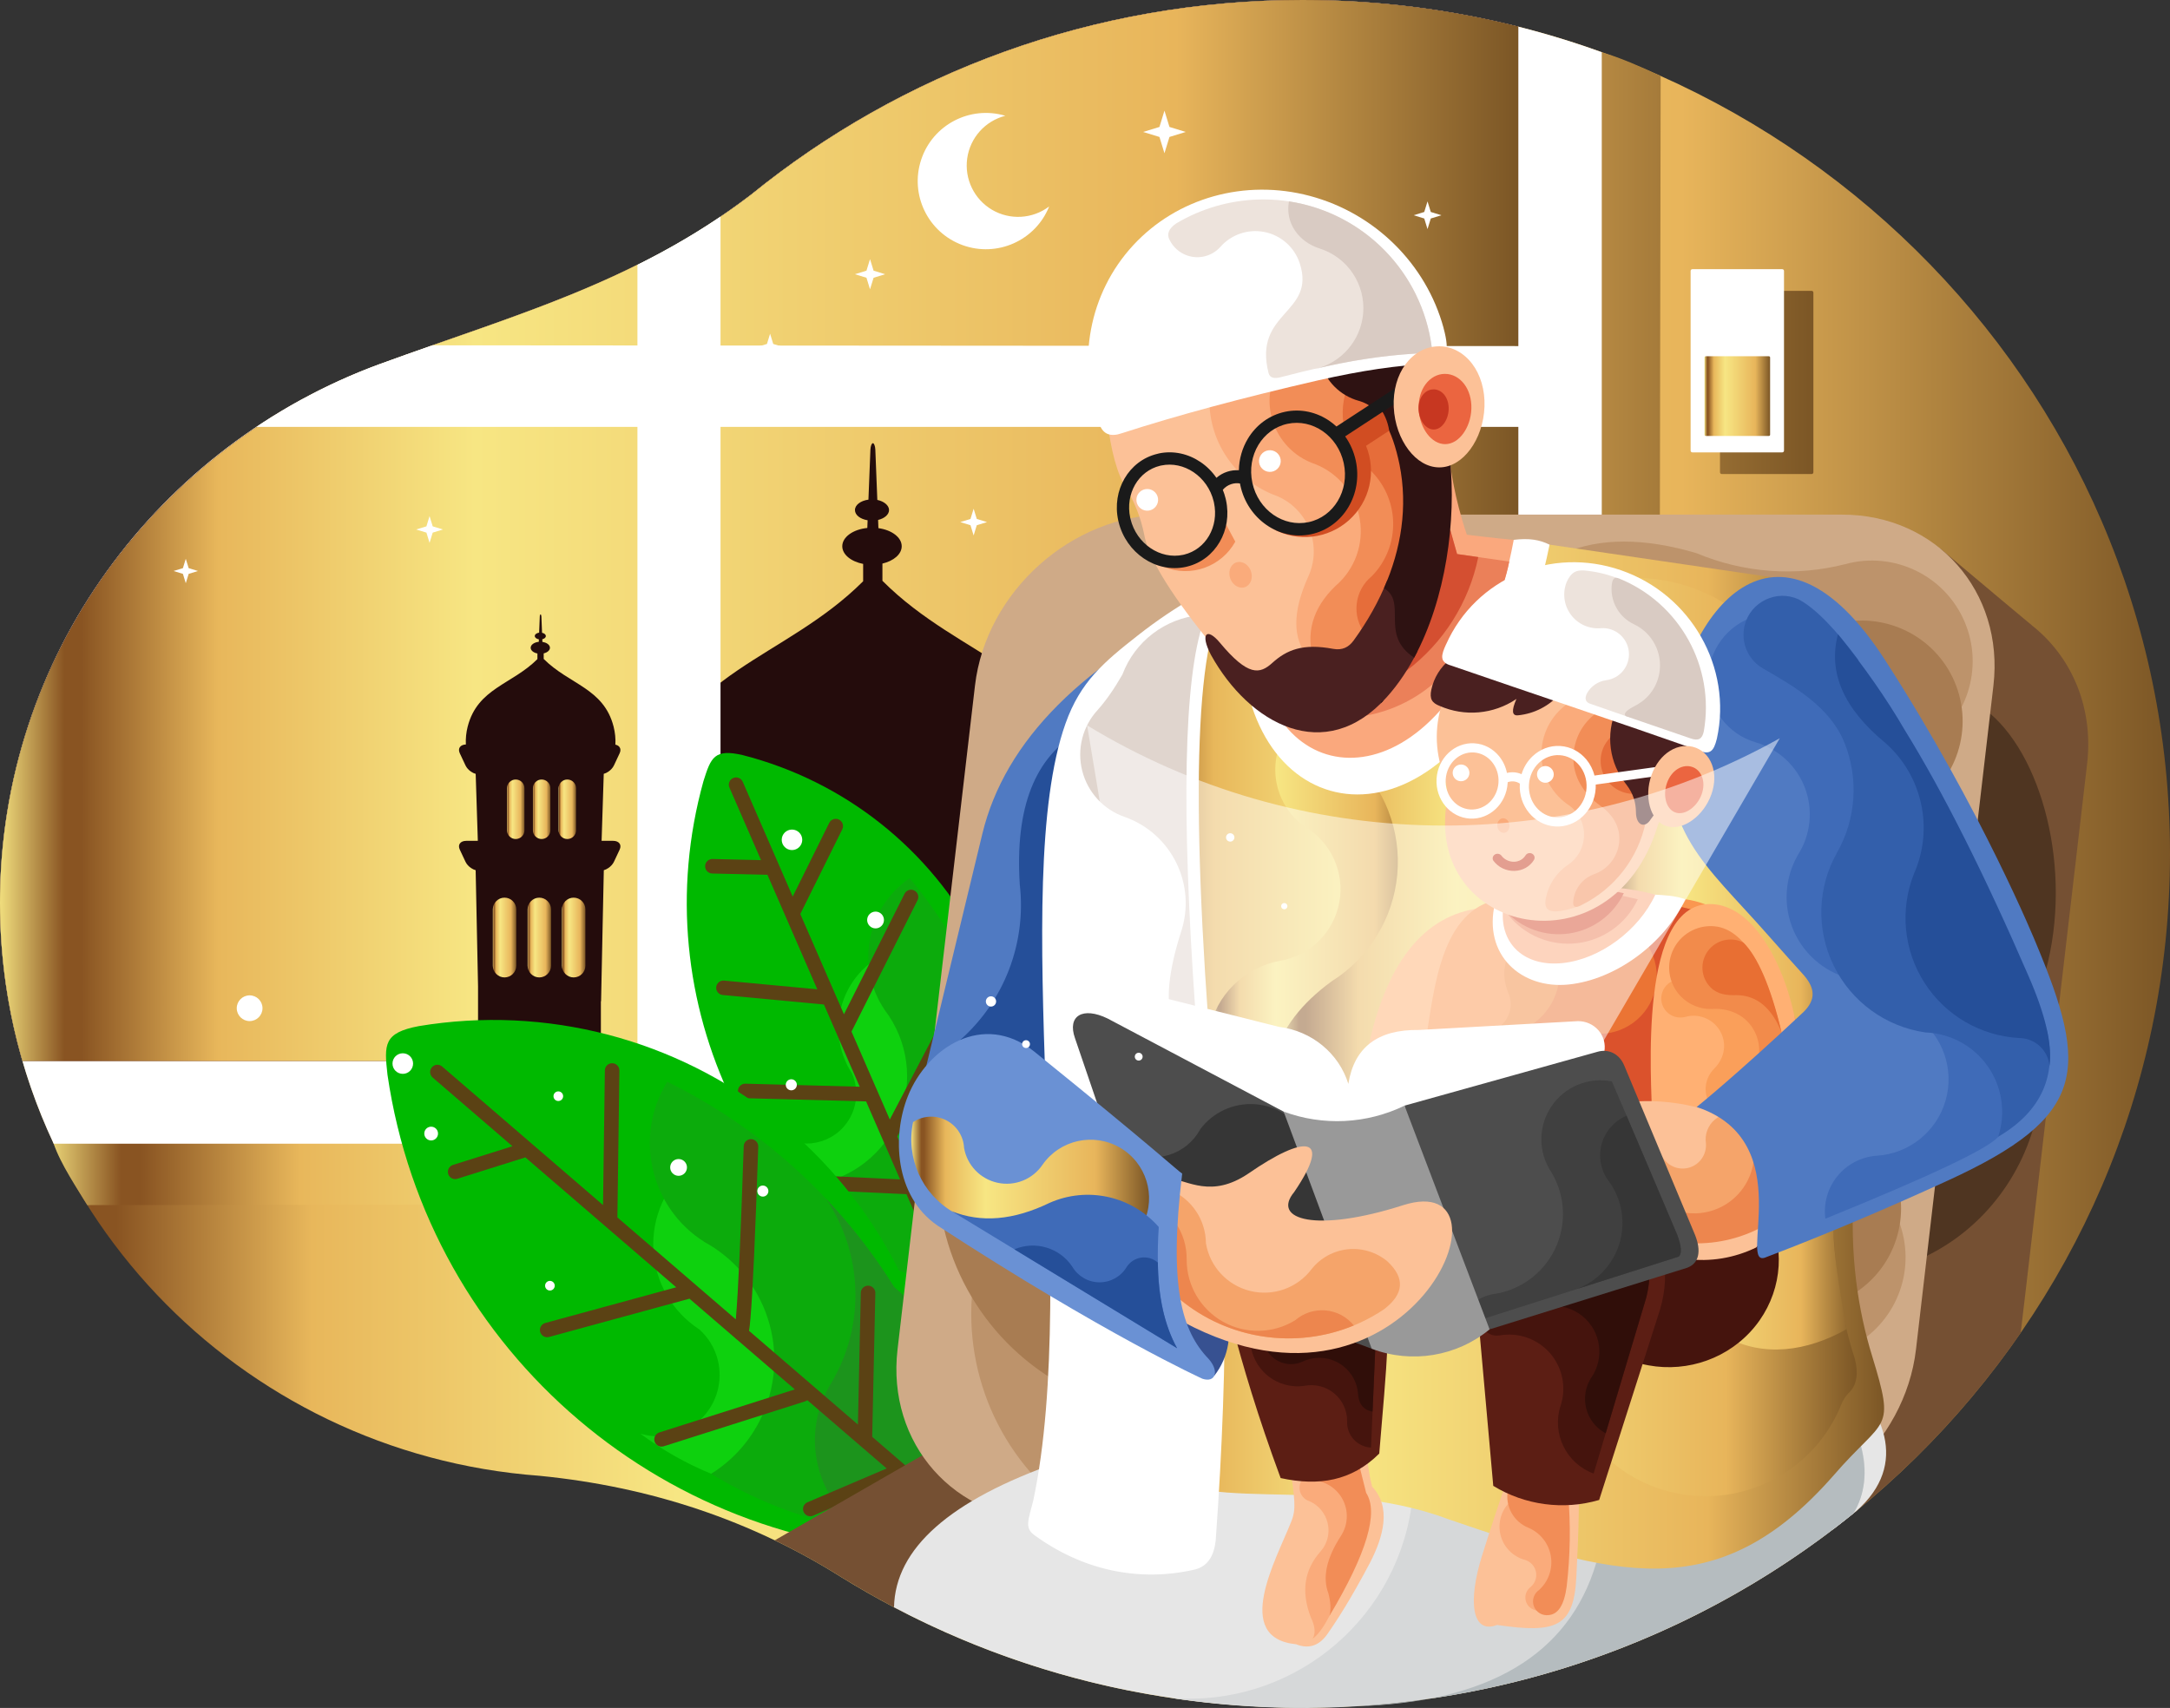 <svg width="343" height="270" viewBox="0 0 343 270" fill="none" xmlns="http://www.w3.org/2000/svg">
<rect x="0" y="0" width="343" height="270" fill="#333333" stroke="none"/>
<path fill-rule="evenodd" clip-rule="evenodd" d="M205.87 0C281.604 0 343 60.432 343 134.978C343 209.524 281.604 269.956 205.87 269.956C179.119 269.956 154.158 262.41 133.06 249.371C118.825 240.391 102.898 235.036 85.281 233.302C37.585 229.769 0 190.556 0 142.701C0 103.664 25.011 70.38 60.118 57.523L60.191 57.499C81.068 49.869 100.455 44.731 118.716 30.773C142.405 11.55 172.768 0 205.87 0Z" fill="url(#paint0_linear_2_1378)"/>
<path fill-rule="evenodd" clip-rule="evenodd" d="M272.147 45.978H286.358C286.51 45.978 286.633 46.101 286.633 46.254V74.664C286.633 74.816 286.51 74.939 286.358 74.939H272.147C271.994 74.939 271.871 74.816 271.871 74.664V46.254C271.871 46.101 271.994 45.978 272.147 45.978ZM214.86 9.393C234.139 9.393 243.361 5.286 253.187 8.253C256.191 9.162 259.135 10.435 262.492 12.007L262.173 190.192L13.798 190.512C12.264 187.991 9.58 184.037 8.489 180.804C5.451 171.799 8.991 162.106 8.991 152.094C8.991 113.057 34.001 79.778 69.108 66.917L69.182 66.892C90.058 59.263 109.446 54.124 127.707 40.167C151.4 20.943 189.997 9.393 214.865 9.393H214.86Z" fill="url(#paint1_linear_2_1378)"/>
<path fill-rule="evenodd" clip-rule="evenodd" d="M205.87 0C222.499 0 238.436 2.913 253.182 8.253V180.804H8.489C3.043 169.215 0 156.309 0 142.701C0 103.664 25.011 70.38 60.118 57.523L60.191 57.499C81.068 49.869 100.455 44.731 118.716 30.773C142.405 11.55 172.768 0 205.87 0Z" fill="white"/>
<path fill-rule="evenodd" clip-rule="evenodd" d="M205.87 0C217.648 0 229.076 1.464 239.979 4.21V167.726H3.549C1.239 159.777 0 151.382 0 142.701C0 111.225 16.29 83.537 40.996 67.236C41.787 67.202 42.579 67.059 43.355 66.813C44.26 66.588 45.115 66.224 45.892 65.752C46.182 65.703 46.462 65.644 46.742 65.57C47.347 65.556 47.937 65.482 48.512 65.354C48.694 65.32 48.876 65.286 49.053 65.241C49.249 65.227 49.441 65.207 49.633 65.177C50.164 65.148 50.68 65.069 51.181 64.956C51.442 64.947 51.702 64.922 51.958 64.888H52.749C53.246 64.888 53.732 64.848 54.204 64.775C54.357 64.76 54.504 64.745 54.651 64.721C55.118 64.696 55.571 64.632 56.018 64.539C56.377 64.504 56.736 64.445 57.08 64.372C57.394 64.337 57.709 64.283 58.014 64.215C58.515 64.126 58.997 63.998 59.464 63.831C59.597 63.787 59.729 63.743 59.857 63.694C60.157 63.625 60.472 63.551 60.767 63.468C64.847 62.593 67.924 59.017 68.027 54.699C79.387 50.719 90.299 47.054 100.833 41.807C100.932 42.343 101.399 42.751 101.964 42.751C102.23 42.751 102.406 42.697 102.638 42.569C102.741 42.525 102.844 42.471 102.932 42.402C103.1 42.323 103.262 42.191 103.409 42.083C103.483 42.048 103.562 42.009 103.63 41.965C103.798 41.906 103.945 41.807 104.068 41.68C104.304 41.621 104.466 41.518 104.638 41.351C104.727 41.306 104.815 41.257 104.889 41.203C104.987 41.13 105.085 41.095 105.184 41.031C105.326 40.992 105.459 40.928 105.572 40.84L105.587 40.83C105.729 40.771 105.862 40.682 105.97 40.574C106.039 40.53 106.098 40.481 106.157 40.427C106.088 40.496 106.191 40.412 106.211 40.398C106.28 40.358 106.344 40.309 106.403 40.26C106.437 40.24 106.467 40.216 106.501 40.191C106.629 40.142 106.742 40.068 106.84 39.98C106.944 39.916 107.052 39.818 107.15 39.744C107.18 39.72 107.209 39.695 107.238 39.666L107.229 39.675L107.293 39.626C107.479 39.553 107.617 39.484 107.764 39.336C107.868 39.268 107.976 39.218 108.069 39.14L108.256 38.992C108.462 38.84 108.694 38.742 108.9 38.59C109.043 38.531 109.165 38.452 109.274 38.349C109.382 38.295 109.48 38.236 109.583 38.172C109.775 38.074 109.986 37.985 110.158 37.858C110.257 37.818 110.345 37.779 110.429 37.725C110.586 37.686 110.729 37.617 110.851 37.519C110.979 37.47 111.092 37.396 111.196 37.307C111.259 37.268 111.314 37.224 111.368 37.175L111.358 37.185L111.377 37.175C111.545 37.116 111.682 37.023 111.81 36.9C111.948 36.767 112.071 36.738 112.213 36.634C112.479 36.551 112.606 36.423 112.788 36.246C112.896 36.187 113 36.138 113.108 36.045L113.427 35.765C113.83 35.411 113.929 34.836 113.698 34.379C115.384 33.245 117.06 32.046 118.721 30.773C142.405 11.55 172.768 0 205.87 0Z" fill="#45140D"/>
<path fill-rule="evenodd" clip-rule="evenodd" d="M205.87 0C217.648 0 229.076 1.464 239.979 4.21V167.726H3.549C1.239 159.777 0 151.382 0 142.701C0 111.225 16.29 83.537 40.996 67.236C41.787 67.202 42.579 67.059 43.355 66.813C44.26 66.588 45.115 66.224 45.892 65.752C46.182 65.703 46.462 65.644 46.742 65.57C47.347 65.556 47.937 65.482 48.512 65.354C48.694 65.32 48.876 65.286 49.053 65.241C49.249 65.227 49.441 65.207 49.633 65.177C50.164 65.148 50.68 65.069 51.181 64.956C51.442 64.947 51.702 64.922 51.958 64.888H52.749C53.246 64.888 53.732 64.848 54.204 64.775C54.357 64.76 54.504 64.745 54.651 64.721C55.118 64.696 55.571 64.632 56.018 64.539C56.377 64.504 56.736 64.445 57.08 64.372C57.394 64.337 57.709 64.283 58.014 64.215C58.515 64.126 58.997 63.998 59.464 63.831C59.597 63.787 59.729 63.743 59.857 63.694C60.157 63.625 60.472 63.551 60.767 63.468C64.847 62.593 67.924 59.017 68.027 54.699C79.387 50.719 90.299 47.054 100.833 41.807C100.932 42.343 101.399 42.751 101.964 42.751C102.23 42.751 102.406 42.697 102.638 42.569C102.741 42.525 102.844 42.471 102.932 42.402C103.1 42.323 103.262 42.191 103.409 42.083C103.483 42.048 103.562 42.009 103.63 41.965C103.798 41.906 103.945 41.807 104.068 41.68C104.304 41.621 104.466 41.518 104.638 41.351C104.727 41.306 104.815 41.257 104.889 41.203C104.987 41.13 105.085 41.095 105.184 41.031C105.326 40.992 105.459 40.928 105.572 40.84L105.587 40.83C105.729 40.771 105.862 40.682 105.97 40.574C106.039 40.53 106.098 40.481 106.157 40.427C106.088 40.496 106.191 40.412 106.211 40.398C106.28 40.358 106.344 40.309 106.403 40.26C106.437 40.24 106.467 40.216 106.501 40.191C106.629 40.142 106.742 40.068 106.84 39.98C106.944 39.916 107.052 39.818 107.15 39.744C107.18 39.72 107.209 39.695 107.238 39.666L107.229 39.675L107.293 39.626C107.479 39.553 107.617 39.484 107.764 39.336C107.868 39.268 107.976 39.218 108.069 39.14L108.256 38.992C108.462 38.84 108.694 38.742 108.9 38.59C109.043 38.531 109.165 38.452 109.274 38.349C109.382 38.295 109.48 38.236 109.583 38.172C109.775 38.074 109.986 37.985 110.158 37.858C110.257 37.818 110.345 37.779 110.429 37.725C110.586 37.686 110.729 37.617 110.851 37.519C110.979 37.47 111.092 37.396 111.196 37.307C111.259 37.268 111.314 37.224 111.368 37.175L111.358 37.185L111.377 37.175C111.545 37.116 111.682 37.023 111.81 36.9C111.948 36.767 112.071 36.738 112.213 36.634C112.479 36.551 112.606 36.423 112.788 36.246C112.896 36.187 113 36.138 113.108 36.045L113.427 35.765C113.83 35.411 113.929 34.836 113.698 34.379C115.384 33.245 117.06 32.046 118.721 30.773C142.405 11.55 172.768 0 205.87 0Z" fill="url(#paint2_linear_2_1378)"/>
<path fill-rule="evenodd" clip-rule="evenodd" d="M242.294 54.708V67.481H40.524C46.58 63.433 53.147 60.078 60.118 57.523L60.191 57.499C62.939 56.497 65.662 55.534 68.361 54.59L242.299 54.713L242.294 54.708Z" fill="white"/>
<path fill-rule="evenodd" clip-rule="evenodd" d="M158.901 18.3C153.317 16.644 147.433 19.72 145.605 25.247C143.776 30.773 146.671 36.747 152.138 38.747C157.609 40.742 163.674 38.035 165.837 32.635C163.217 34.62 159.654 34.831 156.817 33.171C153.981 31.506 152.428 28.297 152.88 25.04C153.337 21.783 155.711 19.125 158.897 18.305" fill="white"/>
<path fill-rule="evenodd" clip-rule="evenodd" d="M184.059 17.494L184.851 20.069L187.422 20.86L184.851 21.651L184.059 24.225L183.268 21.651L180.692 20.86L183.268 20.069L184.059 17.494Z" fill="white"/>
<path fill-rule="evenodd" clip-rule="evenodd" d="M137.519 40.962L138.084 42.79L139.908 43.35L138.084 43.91L137.519 45.733L136.958 43.91L135.135 43.35L136.958 42.79L137.519 40.962Z" fill="white"/>
<path fill-rule="evenodd" clip-rule="evenodd" d="M153.897 80.422L154.394 82.038L156.011 82.534L154.394 83.03L153.897 84.647L153.401 83.03L151.784 82.534L153.401 82.038L153.897 80.422Z" fill="white"/>
<path fill-rule="evenodd" clip-rule="evenodd" d="M67.899 81.591L68.396 83.207L70.013 83.704L68.396 84.2L67.899 85.816L67.403 84.2L65.785 83.704L67.403 83.207L67.899 81.591Z" fill="white"/>
<path fill-rule="evenodd" clip-rule="evenodd" d="M225.64 31.835L226.156 33.51L227.833 34.026L226.156 34.541L225.64 36.217L225.124 34.541L223.448 34.026L225.124 33.51L225.64 31.835Z" fill="white"/>
<path fill-rule="evenodd" clip-rule="evenodd" d="M29.366 88.336L29.823 89.815L31.297 90.267L29.823 90.719L29.366 92.198L28.913 90.719L27.439 90.267L28.913 89.815L29.366 88.336Z" fill="white"/>
<path fill-rule="evenodd" clip-rule="evenodd" d="M106.821 149.112L137.868 151.627V151.647L137.99 151.637L138.113 151.647V151.627L145.939 150.993V193.656H169.647V148.38C174.228 141.301 175.649 132.846 173.584 124.804C168.767 106.057 151.906 104.298 139.48 91.814V89.093C141.259 88.675 142.528 87.609 142.528 86.352C142.528 84.951 140.955 83.782 138.846 83.492L138.797 82.195C139.809 81.955 140.527 81.341 140.527 80.628C140.527 79.916 139.75 79.252 138.674 79.031L138.359 71.078C138.349 70.798 138.295 70.542 138.226 70.361C138.158 70.179 138.069 70.061 137.971 70.061C137.872 70.061 137.784 70.179 137.715 70.361C137.646 70.542 137.592 70.803 137.582 71.078L137.268 78.987C136.049 79.149 135.139 79.822 135.139 80.628C135.139 81.434 135.99 82.058 137.14 82.249L137.091 83.463C134.849 83.684 133.134 84.892 133.134 86.352C133.134 87.663 134.52 88.773 136.432 89.147V91.888C124.011 104.303 107.209 106.096 102.402 124.804C100.263 133.121 101.861 141.88 106.826 149.107" fill="#240C0C"/>
<path fill-rule="evenodd" clip-rule="evenodd" d="M75.528 132.924L75.366 127.874C75.307 126.027 75.248 124.18 75.189 122.337C74.938 122.269 74.688 122.151 74.457 121.989C74.083 121.738 73.763 121.389 73.582 121.006C73.434 120.687 73.282 120.362 73.129 120.043C72.977 119.724 72.829 119.4 72.677 119.08C72.5 118.697 72.51 118.348 72.697 118.098C72.874 117.857 73.203 117.705 73.636 117.69C73.591 116.747 73.685 115.794 73.926 114.855C75.484 108.798 80.925 108.213 84.946 104.195V103.305C84.327 103.187 83.88 102.824 83.88 102.401C83.88 101.93 84.435 101.537 85.163 101.463L85.177 101.07C84.804 101.006 84.529 100.795 84.529 100.544C84.529 100.294 84.823 100.063 85.217 100.014L85.32 97.454C85.32 97.366 85.34 97.282 85.364 97.223C85.389 97.164 85.413 97.125 85.448 97.125C85.477 97.125 85.507 97.164 85.531 97.223C85.556 97.282 85.571 97.366 85.576 97.454L85.679 100.033C86.028 100.102 86.278 100.309 86.278 100.549C86.278 100.79 86.047 100.977 85.718 101.055L85.733 101.478C86.416 101.571 86.927 101.949 86.927 102.401C86.927 102.809 86.519 103.153 85.939 103.291V104.17C89.965 108.213 95.426 108.783 96.985 114.855C97.225 115.803 97.324 116.766 97.27 117.719C97.56 117.778 97.786 117.911 97.919 118.098C98.105 118.348 98.125 118.697 97.943 119.08C97.791 119.4 97.643 119.724 97.491 120.043C97.344 120.362 97.191 120.687 97.039 121.006C96.857 121.389 96.528 121.738 96.159 121.989C95.928 122.146 95.682 122.264 95.431 122.332C95.372 124.18 95.313 126.027 95.254 127.874L95.092 132.924H96.926C97.388 132.924 97.732 133.082 97.919 133.332C98.105 133.583 98.125 133.931 97.943 134.315C97.791 134.634 97.643 134.958 97.491 135.278C97.344 135.597 97.191 135.921 97.039 136.24C96.857 136.624 96.528 136.972 96.159 137.223C95.928 137.38 95.682 137.498 95.441 137.567C95.377 140.519 95.318 143.472 95.254 146.42C95.171 150.374 95.092 154.329 95.009 158.284H94.979V180.951H75.562V155.906C75.499 152.742 75.43 149.584 75.366 146.42C75.307 143.472 75.243 140.519 75.184 137.567C74.933 137.498 74.688 137.38 74.457 137.223C74.083 136.972 73.763 136.624 73.582 136.24C73.434 135.921 73.282 135.597 73.129 135.278C72.977 134.958 72.829 134.634 72.677 134.315C72.5 133.931 72.51 133.583 72.697 133.332C72.883 133.077 73.237 132.924 73.7 132.924H75.528Z" fill="#240C0C"/>
<path fill-rule="evenodd" clip-rule="evenodd" d="M79.751 141.905C80.768 141.905 81.604 142.74 81.604 143.757V152.664C81.604 153.681 80.768 154.516 79.751 154.516C78.733 154.516 77.897 153.681 77.897 152.664V143.757C77.897 142.74 78.733 141.905 79.751 141.905Z" fill="url(#paint3_linear_2_1378)"/>
<path fill-rule="evenodd" clip-rule="evenodd" d="M85.246 141.905C86.264 141.905 87.099 142.74 87.099 143.757V152.664C87.099 153.681 86.264 154.516 85.246 154.516C84.229 154.516 83.393 153.681 83.393 152.664V143.757C83.393 142.74 84.229 141.905 85.246 141.905Z" fill="url(#paint4_linear_2_1378)"/>
<path fill-rule="evenodd" clip-rule="evenodd" d="M90.678 141.905C91.695 141.905 92.531 142.74 92.531 143.757V152.664C92.531 153.681 91.695 154.516 90.678 154.516C89.66 154.516 88.825 153.681 88.825 152.664V143.757C88.825 142.74 89.66 141.905 90.678 141.905Z" fill="url(#paint5_linear_2_1378)"/>
<path fill-rule="evenodd" clip-rule="evenodd" d="M81.515 123.227C82.277 123.227 82.897 123.85 82.897 124.607V131.259C82.897 132.02 82.272 132.639 81.515 132.639C80.753 132.639 80.134 132.015 80.134 131.259V124.607C80.134 123.846 80.758 123.227 81.515 123.227Z" fill="url(#paint6_linear_2_1378)"/>
<path fill-rule="evenodd" clip-rule="evenodd" d="M85.615 123.227C86.377 123.227 86.996 123.85 86.996 124.607V131.259C86.996 132.02 86.372 132.639 85.615 132.639C84.853 132.639 84.234 132.015 84.234 131.259V124.607C84.234 123.846 84.858 123.227 85.615 123.227Z" fill="url(#paint7_linear_2_1378)"/>
<path fill-rule="evenodd" clip-rule="evenodd" d="M89.675 123.227C90.437 123.227 91.056 123.85 91.056 124.607V131.259C91.056 132.02 90.432 132.639 89.675 132.639C88.913 132.639 88.294 132.015 88.294 131.259V124.607C88.294 123.846 88.918 123.227 89.675 123.227Z" fill="url(#paint8_linear_2_1378)"/>
<path fill-rule="evenodd" clip-rule="evenodd" d="M113.889 169.249H100.755V41.867C105.199 39.656 109.578 37.16 113.889 34.242V169.249Z" fill="white"/>
<path fill-rule="evenodd" clip-rule="evenodd" d="M157.545 196.422C156.424 204.449 154.748 208.64 152.526 208.993C119.198 194.923 101.502 158.309 111.196 123.472C112.375 119.734 112.906 118.324 117.414 119.375C133.478 123.492 147.035 134.241 154.694 148.945C162.352 163.649 163.389 180.912 157.545 196.427" fill="#00B900"/>
<path fill-rule="evenodd" clip-rule="evenodd" d="M128.528 187.274C137.327 187.087 145.113 181.526 148.131 173.263C151.15 165 148.785 155.734 142.174 149.922C138.138 151.023 134.874 153.985 133.39 157.891C131.905 161.797 132.377 166.179 134.663 169.682C135.818 172.276 135.488 175.292 133.802 177.576C131.06 181.295 125.741 181.855 122.28 178.859C124.001 181.914 126.105 184.739 128.533 187.274" fill="#0ED10E"/>
<path fill-rule="evenodd" clip-rule="evenodd" d="M143.088 201.202C148.81 202.916 155.008 201.207 159.044 196.839C164.658 192.57 164.908 185.226 159.791 174.801C159.58 173.317 159.324 171.838 159.024 170.369V170.355C158.98 170.153 158.941 169.947 158.896 169.745V169.726L158.887 169.696C158.842 169.5 158.798 169.298 158.754 169.102V169.072C158.7 168.866 158.656 168.66 158.606 168.453V168.434C158.552 168.227 158.503 168.021 158.454 167.82V167.79C158.4 167.589 158.346 167.387 158.297 167.191L158.287 167.151C158.238 166.955 158.184 166.758 158.135 166.557L158.12 166.503C158.066 166.302 158.012 166.1 157.958 165.904C157.899 165.692 157.84 165.481 157.781 165.275C157.663 164.852 157.54 164.435 157.412 164.022C157.348 163.811 157.284 163.604 157.22 163.393L157.215 163.374C157.151 163.172 157.088 162.976 157.024 162.774V162.764C156.955 162.568 156.891 162.366 156.827 162.17L156.812 162.126C156.675 161.718 156.537 161.315 156.394 160.912L156.36 160.804C153.519 152.831 149.272 145.383 143.776 138.829C136.958 143.511 135.198 152.821 139.844 159.664C143.56 164.543 144.42 171.023 142.095 176.697C139.77 182.371 134.618 186.395 128.543 187.269C132.205 192.541 136.762 197.129 142.007 200.823C142.37 200.961 142.734 201.084 143.098 201.197L143.088 201.202Z" fill="#0CAB0C"/>
<path d="M145.094 187.2L145.113 187.24L148.647 195.361C148.898 195.94 148.633 196.618 148.053 196.869C147.473 197.119 146.794 196.854 146.544 196.274L143.285 188.787L127.058 188.021C126.424 187.991 125.937 187.456 125.967 186.822C125.996 186.188 126.532 185.702 127.166 185.732L142.267 186.444L136.899 174.118L117.768 173.607C117.134 173.592 116.632 173.066 116.647 172.433C116.662 171.799 117.188 171.298 117.822 171.313L135.892 171.794L130.234 158.795H130.199L114.243 157.296C113.614 157.238 113.147 156.682 113.206 156.054C113.265 155.425 113.821 154.958 114.45 155.017L129.187 156.397L124.197 144.936C124.197 144.936 124.183 144.907 124.178 144.887L121.307 138.294L112.577 138.088C111.943 138.073 111.441 137.547 111.456 136.913C111.471 136.28 111.997 135.779 112.631 135.793L120.294 135.975L115.295 124.499C115.045 123.919 115.31 123.241 115.89 122.991C116.47 122.74 117.148 123.005 117.399 123.585L125.298 141.733L131.074 130.085C131.354 129.515 132.043 129.284 132.613 129.564C133.183 129.844 133.414 130.532 133.134 131.102L126.498 144.489L133.399 160.342L142.98 141.286C143.265 140.721 143.953 140.49 144.518 140.775C145.084 141.06 145.315 141.748 145.03 142.313L134.594 163.079L140.645 176.977L152.723 153.921C153.017 153.361 153.706 153.145 154.266 153.435C154.826 153.73 155.043 154.418 154.753 154.978L141.82 179.669L145.098 187.2H145.094Z" fill="#5B4214"/>
<path fill-rule="evenodd" clip-rule="evenodd" d="M149.547 228.875C152.27 238.45 152.472 243.987 150.152 245.485C105.72 246.207 67.658 213.847 61.248 169.903C60.717 165.118 60.609 163.27 66.198 162.214C86.293 158.869 106.86 164.223 122.762 176.947C138.664 189.667 148.407 208.551 149.542 228.875" fill="#00B900"/>
<path fill-rule="evenodd" clip-rule="evenodd" d="M112.41 232.987C122.202 228.414 128.184 218.303 127.471 207.52C126.758 196.741 119.498 187.5 109.19 184.253C105.203 187.49 103.006 192.437 103.276 197.566C103.547 202.695 106.255 207.382 110.561 210.177C113.147 212.521 114.278 216.068 113.516 219.472C112.282 225.009 106.585 228.281 101.207 226.63C104.658 229.209 108.423 231.342 112.41 232.982" fill="#0ED10E"/>
<path fill-rule="evenodd" clip-rule="evenodd" d="M134.269 241.54C142.808 241.103 150.024 235.075 151.97 226.758C153.917 218.441 150.117 209.838 142.66 205.663C133.95 190.703 121.007 178.647 105.469 171.008C100.136 179.65 102.78 190.978 111.397 196.368C117.999 200.003 122.177 206.861 122.384 214.388C122.59 221.914 118.795 228.993 112.41 232.987C119.139 237.094 126.537 239.988 134.269 241.54Z" fill="#0CAB0C"/>
<path fill-rule="evenodd" clip-rule="evenodd" d="M135.685 241.413C156.95 230.801 158.838 218.156 141.338 203.467C138.212 198.441 134.589 193.749 130.519 189.45C136.432 198.161 136.791 209.494 131.438 218.558C126.69 226.119 128.538 236.058 135.685 241.413Z" fill="#1C941C"/>
<path d="M142.07 233.798C142.007 233.842 141.943 233.876 141.869 233.906L128.528 239.605C127.943 239.855 127.27 239.58 127.019 239C126.768 238.416 127.043 237.743 127.624 237.492L140.148 232.142L127.619 221.354C127.52 221.428 127.407 221.487 127.279 221.526L104.914 228.635C104.309 228.826 103.665 228.492 103.473 227.888C103.282 227.284 103.616 226.64 104.22 226.448L125.633 219.644L116.465 211.749H116.455C116.372 211.69 116.293 211.627 116.229 211.558C116.21 211.538 116.19 211.519 116.17 211.494L108.979 205.304L86.785 211.356C86.175 211.523 85.546 211.16 85.379 210.551C85.212 209.942 85.576 209.313 86.185 209.146L106.885 203.501L95.697 193.867C95.697 193.867 95.677 193.847 95.667 193.838L83.044 182.966L72.289 186.346C71.684 186.537 71.04 186.198 70.849 185.594C70.657 184.99 70.996 184.346 71.601 184.155L80.999 181.202L68.391 170.345C67.909 169.932 67.855 169.205 68.268 168.724C68.681 168.242 69.408 168.188 69.89 168.601L95.318 190.502L95.608 169.215C95.613 168.581 96.134 168.07 96.768 168.08C97.403 168.085 97.914 168.606 97.904 169.239L97.589 192.457L116.303 208.571C116.313 208.463 116.323 208.35 116.332 208.237C116.681 204.238 117.089 195.223 117.556 181.192C117.576 180.558 118.107 180.062 118.741 180.082C119.375 180.101 119.872 180.632 119.852 181.266C119.385 195.316 118.972 204.375 118.618 208.438C118.544 209.313 118.471 209.961 118.397 210.384L135.606 225.201L136.064 204.37C136.073 203.737 136.599 203.236 137.234 203.245C137.868 203.255 138.369 203.781 138.359 204.415L137.863 227.141L152.511 239.757C152.993 240.17 153.047 240.897 152.634 241.378C152.221 241.86 151.494 241.914 151.012 241.501L142.075 233.808L142.07 233.798Z" fill="#5B4214"/>
<path fill-rule="evenodd" clip-rule="evenodd" d="M143.103 255.016C147.998 256.455 153.288 254.839 156.537 250.904C159.786 246.969 160.376 241.476 158.031 236.942C155.686 232.408 150.864 229.71 145.772 230.079C130.229 239.03 122.457 243.505 122.457 243.505C126.099 245.259 129.639 247.215 133.06 249.371C136.329 251.39 139.676 253.272 143.103 255.011" fill="#755033"/>
<path fill-rule="evenodd" clip-rule="evenodd" d="M199.116 93.765H305.204C304.806 91.387 305.273 88.867 306.688 86.715C315.222 93.888 320.128 98 321.396 99.046C321.504 99.134 321.607 99.223 321.715 99.306C327.624 104.258 330.917 112.06 329.895 120.795L320.098 204.813L319.4 210.703C311.992 221.428 303.09 231.032 292.979 239.226C292.055 238.293 290.934 237.556 289.68 237.085C289.214 236.75 288.717 236.461 288.206 236.22L288.181 235.616C288.108 235.783 288.034 235.945 287.97 236.117C284.986 234.825 281.408 235.159 278.655 237.296C275.435 239.796 274.334 244.011 275.637 247.647C275.214 247.902 274.811 248.187 274.423 248.507C273.253 248.993 272.156 249.696 271.193 250.629L271.173 250.639C270.033 251.13 268.961 251.837 268.017 252.761H180.569C165.69 252.761 154.939 240.597 156.674 225.726L168.914 120.79C170.65 105.919 184.241 93.755 199.116 93.755" fill="#755033"/>
<path fill-rule="evenodd" clip-rule="evenodd" d="M321.883 176.54C309.54 177.232 300.584 185.732 302.594 199.418C312.224 195.488 319.415 186.96 321.883 176.54ZM314.573 112.807C304.659 128.601 307.569 144.297 322.895 155.061C327.865 139.164 323.313 120.299 314.573 112.807Z" fill="#4F3521"/>
<path fill-rule="evenodd" clip-rule="evenodd" d="M184.31 81.355H291.195C306.074 81.355 316.824 93.519 315.089 108.39L302.849 213.327C301.114 228.197 287.523 240.361 272.648 240.361H165.764C150.884 240.361 140.134 228.197 141.869 213.327L154.109 108.39C155.844 93.519 169.435 81.355 184.31 81.355Z" fill="#CFAA87"/>
<path fill-rule="evenodd" clip-rule="evenodd" d="M154.384 199.595C164.495 197.021 174.897 202.582 178.367 212.418C181.832 222.253 177.217 233.105 167.73 237.433C156.488 228.35 151.326 213.715 154.389 199.595M279.363 213.538C270.475 188.232 267.162 166.935 269.423 149.657C274.83 152.718 279.063 158.294 282.125 166.37C284.141 174.187 288.653 181.133 294.984 186.149C301.286 190.993 303.051 199.743 299.113 206.645C295.176 213.548 286.746 216.49 279.363 213.538ZM304.083 118.176C278.542 109.942 259.572 99.704 247.166 87.452C252.877 85 259.877 85 268.165 87.452C275.612 90.576 283.88 91.181 291.701 89.176C299.374 87.088 307.411 90.974 310.532 98.284C313.654 105.595 310.896 114.084 304.078 118.171L304.083 118.176Z" fill="#BD936B"/>
<path fill-rule="evenodd" clip-rule="evenodd" d="M148.466 190.02C157.181 184.287 168.831 186.149 175.324 194.309C181.818 202.469 181.002 214.235 173.447 221.428C159.855 216.515 150.191 204.366 148.466 190.02Z" fill="#A87C52"/>
<path fill-rule="evenodd" clip-rule="evenodd" d="M273.125 202.106C275.357 175.38 281.034 154.59 290.163 139.738C293.849 144.74 295.432 151.554 294.926 160.18C293.569 168.139 294.852 176.324 298.583 183.482C302.358 190.477 300.392 199.183 293.972 203.874C287.557 208.571 278.66 207.814 273.125 202.101M302.496 127.663C276.954 119.429 257.985 109.191 245.578 96.939C251.29 94.487 258.29 94.487 266.578 96.939C274.025 100.063 282.293 100.667 290.113 98.663C297.787 96.575 305.824 100.461 308.945 107.771C312.066 115.081 309.309 123.57 302.491 127.658L302.496 127.663Z" fill="#A87C52"/>
<path fill-rule="evenodd" clip-rule="evenodd" d="M178.298 267.229C170.94 265.75 163.719 263.672 156.709 261.02C155.19 260.44 153.676 259.845 152.177 259.212C148.485 257.664 144.858 255.95 141.313 254.088C141.5 244.778 150.157 237.134 167.287 231.155C171.594 228.271 176.74 225.397 182.732 222.528C249.048 218.868 290.197 215.675 290.197 215.675C297.821 222.641 301.852 231.386 293.446 238.858C292.222 239.86 290.983 240.838 289.725 241.791C289.258 241.717 288.781 241.678 288.299 241.678C287.587 241.678 286.894 241.658 286.186 241.747L284.411 241.968C283.182 242.096 281.958 242.479 280.813 243.132L279.564 243.845C278.999 244.085 278.404 244.321 277.854 244.596L277.156 244.945C276.699 245.078 276.227 245.196 275.779 245.353L270.475 247.195L268.278 247.794L265.29 248.482C264.788 248.6 264.297 248.757 263.82 248.954L261.74 249.818C260.866 249.995 259.941 250.138 259.096 250.418L251.791 252.85C250.71 253.208 249.81 253.773 248.832 254.333C248.124 254.648 247.377 254.952 246.689 255.296L245.082 256.097L243.253 256.829C243.002 256.912 242.766 256.991 242.525 257.079C241.542 257.212 240.564 257.502 239.625 257.974L238.509 258.534C237.988 258.74 237.453 258.941 236.951 259.192L236.076 259.629C235.152 259.939 234.174 260.214 233.299 260.651L232.758 260.921L231.421 261.422C230.708 261.658 230.015 261.879 229.322 262.159C228.546 262.287 227.872 262.42 227.125 262.7L225.871 263.166C225.326 263.274 224.81 263.378 224.279 263.559L223.153 263.933C222.524 264.09 221.875 264.237 221.251 264.414C220.4 264.655 219.476 264.876 218.655 265.205C217.599 265.628 216.576 266.06 215.524 266.507C214.865 266.787 214.207 267.146 213.568 267.465H214.767C213.224 267.465 211.685 267.848 210.299 268.62C210.053 268.693 209.807 268.782 209.562 268.865C208.918 269.067 208.293 269.342 207.703 269.686C207.595 269.73 207.487 269.779 207.379 269.833C207.212 269.867 207.05 269.902 206.887 269.946C197.327 270.015 187.746 269.111 178.303 267.219" fill="#E6E6E6"/>
<path fill-rule="evenodd" clip-rule="evenodd" d="M293.362 226.63C257.257 227.824 233.83 231.735 223.074 238.367C220.277 256.785 203.712 269.912 185.131 268.428C223.586 274.269 262.723 263.677 292.974 239.236C295.201 235.36 295.343 230.634 293.357 226.63" fill="#D6D8D9"/>
<path fill-rule="evenodd" clip-rule="evenodd" d="M294.159 228.615C268.976 240.396 255.031 246.537 252.317 247.038C248.006 261.589 235.304 269.155 214.217 269.745C241.606 268.123 267.89 258.391 289.72 241.786C291.893 240.081 292.979 239.227 292.979 239.227C294.793 236.22 295.186 232.678 294.159 228.61" fill="#B5BCBF"/>
<path fill-rule="evenodd" clip-rule="evenodd" d="M169.617 191.74C156.252 184.975 147.91 179.748 144.592 176.053C151.715 146.562 155.274 131.814 155.274 131.814C158.837 117.056 171.239 104.632 192.485 94.546C194.284 155.081 186.66 187.48 169.612 191.74" fill="#507AC2"/>
<path fill-rule="evenodd" clip-rule="evenodd" d="M170.684 115.607C174.779 164.273 168.472 180.534 151.774 164.405C158.734 158.245 162.254 149.078 161.192 139.842C160.41 127.673 163.576 119.596 170.684 115.607Z" fill="#254F99"/>
<path fill-rule="evenodd" clip-rule="evenodd" d="M289.214 178.269C300.195 160.372 297.157 131.367 280.1 91.259C280.1 91.259 268.377 89.54 244.929 86.096C220.877 94.256 201.003 91.873 189.698 95.253C174.705 102.735 174.322 114.443 174.105 125.31C173.973 145.919 174.091 165.678 174.464 184.577L183.986 184.056C180.958 187.446 178.279 191.165 176.008 195.174C176.008 195.174 181.425 203.471 182.339 211.627C183.597 222.862 173.412 223.604 179.935 230.722C188.773 240.361 208.721 232.589 228.973 240.18C254.893 249.022 271.277 254.407 289.808 233.257C297.983 223.786 299.674 226.63 295.884 214.26C293.79 207.421 292.242 198.436 293.077 187.549C290.536 184.213 282.853 181.546 279.761 178.79L289.209 178.269H289.214Z" fill="url(#paint9_linear_2_1378)"/>
<path fill-rule="evenodd" clip-rule="evenodd" d="M216.374 165.069C225.168 153.199 227.361 137.69 222.194 123.851C222.553 120.299 216.104 117.862 202.842 116.545C200.266 121.458 201.736 127.515 206.273 130.704C210.402 133.16 212.565 137.926 211.695 142.647C210.825 147.368 207.109 151.052 202.375 151.883C196.673 152.9 192.19 157.321 191.094 163C201.225 167.874 209.655 168.562 216.369 165.069" fill="url(#paint10_linear_2_1378)"/>
<path fill-rule="evenodd" clip-rule="evenodd" d="M246.944 217.871C236.086 194.609 220.921 177.645 201.46 166.989C202.645 162.612 205.658 158.657 210.49 155.13C216.389 151.431 220.223 145.192 220.857 138.26C221.491 131.328 218.847 124.499 213.715 119.793C213.715 119.793 226.491 110.562 252.042 92.099C260.536 90.075 269.482 92.237 276.109 97.921C276.109 97.921 274.221 104.853 270.446 118.722C285.66 127.068 292.06 149.849 289.646 187.063C289.602 198.318 290.787 207.579 293.195 214.84C293.76 217.095 293.495 218.829 292.399 220.037C291.77 220.597 291.258 221.398 290.87 222.44C286.918 231.784 277.318 237.453 267.216 236.402C257.12 235.35 248.891 227.829 246.949 217.871" fill="url(#paint11_linear_2_1378)"/>
<path fill-rule="evenodd" clip-rule="evenodd" d="M289.808 194.516C298.44 151.573 292.959 128.611 273.375 125.639C256.997 112.438 250.577 119.709 254.126 147.446C250.714 160.765 257.881 173.076 259.877 186.68C263.878 213.921 279.358 217.198 291.868 210.133C290.496 202.631 289.813 197.429 289.808 194.52" fill="url(#paint12_linear_2_1378)"/>
<path fill-rule="evenodd" clip-rule="evenodd" d="M194.5 93.588C197.533 92.767 198.01 91.873 195.935 90.906C191.718 92.571 185.937 95.666 179.837 100.461C174.503 104.651 170.763 107.766 168.418 114.384C159.368 139.91 170.812 201.993 163.315 237.232C162.554 240.288 161.9 241.531 163.507 242.685C170.969 248.143 179.915 250.197 188.906 248.109C190.813 247.617 191.914 246.07 192.17 243.378C194.259 214.388 194.072 189.853 191.624 169.77C188.006 124.858 188.965 99.463 194.51 93.588" fill="white"/>
<path fill-rule="evenodd" clip-rule="evenodd" d="M215.903 228.797C212.211 229.17 207.025 229.455 203.879 231.425C204.656 237.183 204.916 238.514 204.095 240.553C201.765 246.473 194.711 258.922 204.872 259.934C206.573 260.621 208.308 260.391 209.724 258.445C211.38 256.092 213.528 252.761 216.591 246.964C218.626 242.985 219.983 238.278 216.886 235.016C216.217 232.491 215.903 228.792 215.903 228.792" fill="#FCC197"/>
<path fill-rule="evenodd" clip-rule="evenodd" d="M239.536 230.443C245.189 230.536 248.507 231.45 249.481 233.184C249.653 236.657 249.55 242.056 249.161 249.381C248.748 257.148 246.025 258.268 236.636 256.883C232.61 258.411 232.001 253.11 234.267 245.898C237.501 235.552 239.532 230.447 239.532 230.447" fill="#FCC197"/>
<path fill-rule="evenodd" clip-rule="evenodd" d="M211.906 231.602C208.283 232.722 206.469 233.282 206.469 233.282C205.727 233.744 205.319 234.594 205.427 235.463C205.536 236.333 206.14 237.055 206.976 237.315C208.441 237.959 209.512 239.256 209.866 240.813C210.22 242.371 209.817 244.007 208.77 245.215C206.165 248.119 205.634 251.582 207.167 255.606C207.88 257.06 207.983 258.214 207.472 259.069C208.347 258.43 209.232 257.222 210.132 255.453C214.231 244.277 214.816 236.328 211.896 231.602" fill="#FAAB7B"/>
<path fill-rule="evenodd" clip-rule="evenodd" d="M238.794 237.315C242.166 238.509 244.732 241.285 245.661 244.734C246.591 248.187 245.76 251.872 243.445 254.594C242.52 254.716 241.626 254.201 241.267 253.346C240.903 252.486 241.164 251.489 241.896 250.914C242.614 250.339 242.953 249.42 242.786 248.517C242.614 247.617 241.96 246.881 241.085 246.61C239.153 246.104 237.654 244.581 237.177 242.641C236.7 240.7 237.32 238.657 238.794 237.315Z" fill="#FAAB7B"/>
<path fill-rule="evenodd" clip-rule="evenodd" d="M214.339 229.622C208.903 231.867 206.057 233.385 205.801 234.166C208.087 233.597 210.49 234.491 211.847 236.416C213.204 238.342 213.228 240.907 211.916 242.862C209.66 246.36 209.016 249.371 209.974 251.892C210.343 253.306 210.397 254.49 210.141 255.448C216.025 245.579 217.957 239.099 215.942 236.004C214.875 231.744 214.344 229.617 214.344 229.617" fill="#F28D57"/>
<path fill-rule="evenodd" clip-rule="evenodd" d="M247.868 236.181C241.508 235.822 238.332 235.645 238.332 235.645C237.895 238.111 239.237 240.548 241.552 241.501C243.425 242.277 244.777 243.958 245.126 245.952C245.475 247.952 244.777 249.985 243.277 251.351C242.437 251.916 242.098 252.992 242.456 253.935C242.815 254.883 243.784 255.458 244.791 255.321C246.305 255.198 247.254 253.69 247.637 250.786C248.203 245.937 248.281 241.044 247.868 236.176" fill="#F28D57"/>
<path fill-rule="evenodd" clip-rule="evenodd" d="M280.105 193.312C273.705 190.453 266.13 191.966 261.391 197.06C256.653 202.155 255.837 209.647 259.376 215.581C265.638 217.178 272.294 215.242 276.649 210.561C281.005 205.879 282.337 199.232 280.1 193.312" fill="#45140D"/>
<path fill-rule="evenodd" clip-rule="evenodd" d="M218.739 203.118C216.547 197.35 210.923 193.616 204.754 193.838C198.585 194.059 194.608 195.041 192.834 200.951C192.834 200.951 195.119 213.945 202.424 233.66C208.451 234.972 213.641 234.137 218.011 229.789C219.137 216.353 220.101 206.797 218.734 203.118" fill="#5C1E14"/>
<path fill-rule="evenodd" clip-rule="evenodd" d="M257.793 191.538C241.523 200.647 233.382 205.201 233.382 205.201C233.382 205.201 234.267 215.1 236.032 234.893C241.051 237.959 247.126 238.77 252.769 237.124C259.184 217.05 262.394 207.014 262.394 207.014C264.213 200.848 262.989 194.815 257.793 191.538Z" fill="#5C1E14"/>
<path fill-rule="evenodd" clip-rule="evenodd" d="M217.844 81.444C209.212 89.977 203.102 100.014 197.882 111.687C205.368 134.575 235.85 131.298 244.929 86.101C243.351 85.33 241.749 85.035 239.188 85.349C239.011 85.403 238.249 85.482 238.072 85.531C237.782 85.61 237.492 85.688 237.202 85.762C235.894 86.116 234.454 86.209 233.102 86.042C232.728 85.993 232.36 85.944 231.986 85.904C231.465 85.86 230.939 85.772 230.418 85.644C229.248 86.106 227.97 86.361 226.633 86.361C222.917 86.361 219.663 84.391 217.849 81.444" fill="white"/>
<path fill-rule="evenodd" clip-rule="evenodd" d="M229.263 73.632C214.669 82.426 206.445 93.956 199.902 108.577C206.165 127.722 232.05 123.86 239.266 85.354C235.57 85.001 231.859 84.529 231.859 84.529C229.843 78.619 229.263 73.627 229.263 73.627" fill="#FAA87D"/>
<path fill-rule="evenodd" clip-rule="evenodd" d="M193.571 206.974C180.913 202.916 180.363 206.424 191.924 217.502C194.274 214.52 194.898 210.531 193.571 206.974Z" fill="#375191"/>
<path fill-rule="evenodd" clip-rule="evenodd" d="M227.444 77.459C226.746 91.073 220.956 103.929 211.228 113.485C221.624 113.774 230.875 106.951 233.667 96.938C235.004 96.398 236.14 95.818 237.074 95.199C237.158 93.264 238.111 91.294 238.558 88.773L230.315 87.589L227.444 77.464V77.459Z" fill="#EB8059"/>
<path fill-rule="evenodd" clip-rule="evenodd" d="M229.229 83.753C224.254 90.591 221.954 98.014 222.332 106.022C228.172 101.615 232.198 95.229 233.663 88.066C231.431 87.747 230.315 87.585 230.315 87.585C229.592 85.03 229.229 83.753 229.229 83.753Z" fill="#D44F31"/>
<path fill-rule="evenodd" clip-rule="evenodd" d="M233.205 143.678C234.572 149.215 233.431 155.071 230.084 159.689C226.741 164.307 221.531 167.22 215.844 167.653C218.557 153.175 224.343 145.187 233.205 143.678Z" fill="#FFB073"/>
<path fill-rule="evenodd" clip-rule="evenodd" d="M225.404 164.263C231.151 175.361 242.555 182.381 255.055 182.514C267.556 182.646 279.107 175.872 285.089 164.901C280.744 150.895 274.506 143.31 266.386 142.155C266.386 142.155 256.579 142.16 236.971 142.175C227.724 143.757 226.687 156.515 225.399 164.263" fill="#FA9750"/>
<path fill-rule="evenodd" clip-rule="evenodd" d="M233.142 162.931C234.867 165.098 235.727 166.184 235.727 166.184C252.401 162.145 253.281 157.149 238.372 151.205C237.512 153.037 237.58 155.096 238.573 157.385C239.089 158.937 238.696 160.647 237.551 161.811C236.406 162.981 234.705 163.413 233.142 162.931Z" fill="#F08A41"/>
<path fill-rule="evenodd" clip-rule="evenodd" d="M232.001 162.396C243.518 174.427 250.828 179.242 253.939 176.844C262.448 180.327 267.673 169.539 269.615 144.484C268.116 143.958 266.577 143.541 265.019 143.236C259.45 147.982 253.192 151.858 246.458 154.737C246.148 158.019 244.211 160.922 241.296 162.465C238.381 164.007 234.886 163.983 232.001 162.391" fill="#EB7434"/>
<path fill-rule="evenodd" clip-rule="evenodd" d="M247.244 161.551C249.987 173.956 252.986 179.905 256.245 179.394C266.179 181.413 269.876 169.544 267.339 143.782C266.813 143.639 266.282 143.511 265.751 143.393C262.89 144.229 260.841 146.744 260.605 149.711C262.831 153.46 262.079 158.255 258.815 161.148C255.552 164.037 250.695 164.209 247.239 161.551" fill="#DB522C"/>
<path fill-rule="evenodd" clip-rule="evenodd" d="M261.17 177.139C277.829 175.356 285.478 171.431 284.121 165.363C284.342 159.375 279.5 143.477 270.716 142.932C258.85 142.195 261.013 170.713 261.17 177.139Z" fill="#FFB073"/>
<path fill-rule="evenodd" clip-rule="evenodd" d="M270.151 174.349C276.04 171.16 278.979 169.564 278.979 169.564C280.179 165.579 279.161 161.261 276.315 158.23C273.469 155.199 269.222 153.907 265.172 154.85C264.061 155.012 263.132 155.774 262.758 156.835C262.384 157.891 262.625 159.07 263.387 159.89C264.149 160.716 265.304 161.045 266.391 160.755C268.421 160.18 270.623 160.996 271.773 162.814C273.022 164.788 272.673 167.235 270.942 168.95C269.512 170.374 269.193 172.57 270.151 174.349Z" fill="#FA9F5A"/>
<path fill-rule="evenodd" clip-rule="evenodd" d="M276.354 170.517C280.129 166.862 282.017 165.034 282.017 165.034C279.54 153.661 276.02 147.324 271.488 146.498C268.686 146.022 265.899 147.402 264.581 149.918C263.264 152.433 263.716 155.508 265.697 157.537C267.01 158.878 268.794 159.561 270.583 159.507C273.439 159.311 276.025 160.544 277.313 163.005C278.601 165.466 278.217 168.468 276.349 170.522" fill="#F28B4B"/>
<path fill-rule="evenodd" clip-rule="evenodd" d="M274.467 157.316C277.662 157.336 280.041 159.301 281.604 163.216C279.889 155.867 277.741 151.131 275.578 149.018C273.636 148.016 271.252 148.576 269.959 150.335C268.661 152.094 268.838 154.536 270.377 156.088C271.473 157.198 272.953 157.37 274.472 157.316" fill="#E86F33"/>
<path fill-rule="evenodd" clip-rule="evenodd" d="M212.934 224.641C212.816 226.841 214.507 228.723 216.709 228.841C216.709 228.841 216.954 223.157 217.446 211.784C211.08 209.17 203.928 209.269 197.636 212.049C197.735 214.157 198.727 216.127 200.359 217.463C201.991 218.799 204.115 219.389 206.204 219.074C207.866 218.755 209.581 219.192 210.884 220.268C212.186 221.344 212.938 222.951 212.934 224.641ZM234.41 209.907C246.871 203.187 255.63 199.993 260.698 200.327C260.811 201.791 260.649 203.398 260.217 205.142C260.217 205.142 257.444 214.412 251.899 232.948C247.564 231.361 245.254 226.635 246.669 222.238C247.623 219.374 246.994 216.215 245.018 213.936C243.042 211.651 240.009 210.58 237.035 211.111C235.993 211.288 234.955 210.811 234.41 209.907Z" fill="#45140D"/>
<path fill-rule="evenodd" clip-rule="evenodd" d="M217.372 213.42C217.092 219.914 216.95 223.162 216.95 223.162C215.524 222.897 214.762 221.958 214.654 220.347C214.512 218.342 213.396 216.53 211.66 215.508C209.93 214.481 207.802 214.373 205.973 215.213C204.877 215.744 203.609 215.793 202.473 215.355C201.338 214.918 200.428 214.034 199.971 212.909C201.475 209.367 204.995 207.112 208.844 207.225C212.688 207.338 216.075 209.794 217.367 213.415M260.684 202.283C253.291 198.745 244.423 201.511 240.358 208.62C242.988 205.923 247.249 205.692 250.159 208.085C253.069 210.477 253.659 214.702 251.516 217.802C250.582 219.251 250.297 221.025 250.73 222.69C251.162 224.361 252.278 225.77 253.797 226.581C258.073 212.285 260.207 205.137 260.207 205.137C260.443 204.199 260.6 203.246 260.684 202.283Z" fill="#300E09"/>
<path fill-rule="evenodd" clip-rule="evenodd" d="M256.771 174.354C259.71 185.579 263.79 195.994 266.533 199.021C270.308 199.517 274.132 198.888 277.588 197.208C281.28 193.17 282.435 187.235 280.557 181.978C278.679 176.722 276.276 176.378 270.991 175.95C266.739 174.25 260.703 173.656 256.771 174.354Z" fill="#FCC197"/>
<path fill-rule="evenodd" clip-rule="evenodd" d="M265.304 188.94C264.552 193.287 264.778 195.788 265.983 196.446C270.067 196.859 274.182 196.117 277.864 194.299C280.046 191.946 280.916 188.664 280.199 185.54C279.476 182.415 277.254 179.846 274.265 178.687C276.404 181.295 276.345 185.063 274.123 187.598C271.906 190.138 268.175 190.703 265.304 188.935" fill="#ED864E"/>
<path fill-rule="evenodd" clip-rule="evenodd" d="M262.797 182.946C259.868 183.364 258.403 183.575 258.403 183.575C258.924 187.579 261.927 190.806 265.879 191.622C269.837 192.437 273.872 190.659 275.937 187.186C278.001 183.717 277.638 179.32 275.027 176.24C273.671 175.778 272.171 176.058 271.075 176.972C269.974 177.891 269.433 179.311 269.645 180.73C269.787 182.44 268.735 184.022 267.103 184.552C265.471 185.078 263.687 184.415 262.802 182.946" fill="#F5A46A"/>
<path fill-rule="evenodd" clip-rule="evenodd" d="M268.19 175.002C284.573 180.411 274.344 200.966 279.21 198.721C287.405 195.621 297.629 191.337 307.912 186.616C329.998 176.481 330.19 169.122 321.804 149.073C321.804 149.073 313.266 128.076 297.993 104.391C280.803 77.73 266.243 96.752 264.085 115.406C262.227 131.48 269.532 136.57 279.196 147.53C281.811 150.492 283.851 152.767 285.173 154.221C286.923 156.28 287.002 158.029 285.139 159.92C273.951 170.404 268.185 174.997 268.185 174.997" fill="#507AC2"/>
<path fill-rule="evenodd" clip-rule="evenodd" d="M302.525 138.142C318.117 156.899 322.561 170.757 315.856 179.713C314.19 181.62 305.076 185.933 288.525 192.658C288.206 190.256 288.889 187.824 290.418 185.943C291.947 184.061 294.188 182.887 296.607 182.705C301.734 182.406 306.108 178.908 307.529 173.975C308.95 169.043 307.101 163.757 302.923 160.775C302.923 160.775 299.62 158.795 293.013 154.84C288.815 153.971 285.291 151.136 283.546 147.22C281.806 143.305 282.056 138.79 284.224 135.091C286.215 131.942 286.618 128.046 285.301 124.558C283.983 121.075 281.108 118.407 277.534 117.361C273.11 116.083 270.053 112.045 270.028 107.442C269.999 102.839 273.007 98.766 277.416 97.435C293.003 107.206 301.375 120.775 302.525 138.147" fill="#3F6BB8"/>
<path fill-rule="evenodd" clip-rule="evenodd" d="M284.303 94.752C287.021 96.187 290.271 99.65 293.716 104.298C293.534 107.216 294.768 110.002 296.921 111.849C297 111.967 297.084 112.085 297.167 112.202C297.285 112.428 297.403 112.659 297.511 112.89C297.875 113.858 298.411 114.772 299.109 115.592C299.261 115.838 299.428 116.083 299.59 116.319C299.861 116.845 300.18 117.346 300.559 117.823C300.785 118.176 301.041 118.52 301.326 118.844C301.547 119.139 301.788 119.429 302.048 119.704C302.142 119.827 302.24 119.945 302.338 120.063C302.727 120.692 303.189 121.276 303.72 121.797C303.901 122.033 304.073 122.274 304.265 122.5C304.516 122.878 304.796 123.241 305.111 123.585C305.371 124.013 305.656 124.43 305.936 124.848C305.991 124.956 306.05 125.064 306.109 125.167L306.286 125.703C306.433 126.577 306.713 127.442 307.131 128.272C307.303 128.611 307.47 128.925 307.647 129.24L307.755 129.495C307.809 129.805 307.883 130.114 307.972 130.424C308.208 131.254 308.439 132.079 308.807 132.865C308.994 133.426 309.235 133.976 309.54 134.511C309.618 134.772 309.702 135.042 309.795 135.297C310.144 136.427 310.71 137.464 311.432 138.358C311.506 138.559 311.58 138.761 311.658 138.962C311.796 139.738 312.037 140.51 312.391 141.256C312.45 141.772 312.558 142.288 312.71 142.799C312.877 143.634 313.162 144.45 313.565 145.231C313.674 145.707 313.816 146.179 314.003 146.646L314.18 147.093C314.259 147.437 314.357 147.761 314.465 148.095C314.598 148.955 314.853 149.8 315.232 150.6C315.345 150.939 315.478 151.274 315.63 151.603C316.117 153.072 316.962 154.373 318.068 155.41C318.343 155.705 318.638 155.975 318.948 156.231C319.125 156.874 319.376 157.498 319.69 158.097C319.759 158.24 319.828 158.382 319.907 158.525C319.975 158.667 320.044 158.805 320.113 158.942C320.551 159.866 321.155 160.731 321.917 161.497L322.119 161.698C322.566 162.145 323.043 162.534 323.549 162.868C325.176 170.109 322.61 175.724 315.841 179.709C317.08 175.955 316.48 171.843 314.219 168.601C311.963 165.358 308.311 163.364 304.359 163.216C298.072 162.317 292.64 158.368 289.848 152.669C287.051 146.97 287.257 140.259 290.393 134.742C293.397 129.436 293.815 123.05 291.534 117.395C289.253 111.741 283.551 108.488 278.68 105.683C276.291 104.313 275.106 101.527 275.77 98.859C276.703 95.106 280.818 93.165 284.288 94.743" fill="#335FAB"/>
<path fill-rule="evenodd" clip-rule="evenodd" d="M320.634 154.29C323.303 160.392 324.409 165.132 323.952 168.507C323.731 166.022 321.657 164.115 319.159 164.096C313.059 163.762 307.49 160.514 304.196 155.371C300.898 150.227 300.279 143.816 302.525 138.137C305.696 130.989 303.867 122.613 297.998 117.439C291.411 112.016 288.919 106.292 290.516 100.264C294.7 105.442 298.219 110.488 301.075 115.41C307.111 125.172 313.634 138.132 320.634 154.285" fill="#254F99"/>
<path fill-rule="evenodd" clip-rule="evenodd" d="M257.297 140.746C243.155 143.516 236.312 142.76 236.312 142.76C234.356 150.984 240.49 156.393 247.938 155.636C255.316 154.884 263.038 149.235 266.391 142.155C264.705 141.571 263.097 141.517 261.367 141.419C260.428 141.605 259.425 141.556 258.452 141.232C258.039 141.094 257.68 140.957 257.297 140.741" fill="white"/>
<path fill-rule="evenodd" clip-rule="evenodd" d="M255.193 140.293C243.44 142.681 237.566 143.875 237.566 143.875C237.118 149.333 241.071 152.85 246.964 152.251C252.863 151.652 259.032 147.103 261.652 141.423C259.533 140.873 257.376 140.495 255.193 140.293Z" fill="#FAA87D"/>
<path fill-rule="evenodd" clip-rule="evenodd" d="M253.856 141.089C247.628 142.092 242.461 143.256 238.352 144.577C240.962 147.879 245.101 149.593 249.289 149.102C253.472 148.611 257.1 145.982 258.875 142.16C257.208 141.767 255.537 141.409 253.856 141.089Z" fill="#EB8059"/>
<path fill-rule="evenodd" clip-rule="evenodd" d="M255.262 140.908C244.885 140.888 239.099 141.9 237.91 143.949C240.466 146.764 244.256 148.12 248.021 147.569C251.786 147.019 255.026 144.631 256.668 141.202C255.729 141.006 255.262 140.908 255.262 140.908Z" fill="#D44F31"/>
<path fill-rule="evenodd" clip-rule="evenodd" d="M228.59 109.549C235.196 102.564 245.819 101.227 253.954 106.351C262.089 111.475 265.461 121.635 262.006 130.601C254.795 154.074 225.114 147.756 228.708 126.656C228.939 125.349 228.619 123.772 227.965 121.836C226.633 117.827 226.845 113.44 228.59 109.554" fill="#FCC197"/>
<path d="M236.081 136.108C235.835 135.784 235.919 135.332 236.263 135.101C236.607 134.87 237.084 134.944 237.329 135.273C237.56 135.582 237.87 135.828 238.214 135.99C238.558 136.157 238.942 136.24 239.33 136.231C239.709 136.221 240.067 136.123 240.382 135.946C240.687 135.774 240.947 135.528 241.129 135.228C241.336 134.88 241.803 134.757 242.171 134.953C242.54 135.15 242.673 135.587 242.466 135.936C242.152 136.462 241.699 136.889 241.164 137.194C240.638 137.488 240.023 137.66 239.369 137.675C238.72 137.69 238.091 137.547 237.531 137.282C236.966 137.012 236.469 136.614 236.091 136.113" fill="#C73C20"/>
<path fill-rule="evenodd" clip-rule="evenodd" d="M230.738 120.873C231.46 120.76 232.134 121.257 232.247 121.979C232.36 122.701 231.863 123.374 231.141 123.487C230.418 123.6 229.745 123.104 229.632 122.382C229.519 121.659 230.015 120.986 230.738 120.873Z" fill="white"/>
<path fill-rule="evenodd" clip-rule="evenodd" d="M248.965 110.522C256.122 109.545 258.86 115.744 257.183 129.122C257.641 135.042 254.5 140.657 249.21 143.364C245.293 144.656 243.897 144.219 244.339 142.003C244.747 139.861 245.991 137.965 247.8 136.742C249.432 135.666 250.405 133.833 250.38 131.878C250.356 129.923 249.333 128.115 247.672 127.088C244.924 125.098 243.41 121.822 243.675 118.442C243.941 115.062 245.942 112.06 248.965 110.522Z" fill="#FAAB7B"/>
<path fill-rule="evenodd" clip-rule="evenodd" d="M244.069 121.114C244.791 121.001 245.465 121.497 245.578 122.219C245.691 122.942 245.195 123.615 244.472 123.728C243.749 123.841 243.076 123.344 242.963 122.622C242.85 121.9 243.346 121.227 244.069 121.114Z" fill="white"/>
<path fill-rule="evenodd" clip-rule="evenodd" d="M260.133 129.977C261.957 113.563 259.258 107.884 252.032 112.939C249.771 114.732 248.532 117.518 248.714 120.392C248.896 123.271 250.587 125.678 252.947 127.368C254.962 128.783 256.156 130.782 255.935 133.121C255.714 135.459 254.146 137.449 251.924 138.215C249.997 138.928 248.699 140.746 248.66 142.799C248.709 143.457 249.166 143.541 250.037 143.05C255.227 140.47 258.948 135.651 260.123 129.977" fill="#F28D57"/>
<path fill-rule="evenodd" clip-rule="evenodd" d="M255.788 115.666C257.995 120.225 258.727 123.502 257.975 125.496C255.625 125.383 253.639 123.708 253.128 121.414C252.617 119.12 253.703 116.761 255.788 115.666Z" fill="#E66D3A"/>
<path fill-rule="evenodd" clip-rule="evenodd" d="M255.493 112.158C264.316 115.73 268.73 117.513 268.73 117.513C268.327 119.159 265.732 123.153 260.939 129.495C260.04 130.999 258.58 130.561 258.585 128.331C258.555 126.97 258.24 125.536 257.066 124.027C254.362 120.682 253.753 116.103 255.488 112.163M246.556 109.692C242.221 104.828 235.565 102.731 229.224 104.224C227.7 105.433 226.643 107.132 226.24 109.034C225.935 110.488 226.338 111.126 227.577 111.603C231.475 113.308 236.056 112.954 239.694 110.493C238.883 112.34 238.976 113.2 239.979 113.077C242.52 112.821 244.87 111.608 246.556 109.687V109.692Z" fill="#4A2020"/>
<path fill-rule="evenodd" clip-rule="evenodd" d="M228.575 101.866C233.24 91.377 245.199 86.317 256.25 90.159C267.3 94.001 273.838 105.501 271.38 116.761C270.873 118.805 270.288 119.424 268.327 118.574C255.925 114.207 242.776 109.834 229.366 105.212C227.459 104.676 227.813 103.526 228.57 101.866" fill="white"/>
<path d="M235.816 120.436C235.113 119.586 234.11 119.026 232.964 118.953C231.819 118.884 230.752 119.316 229.951 120.073C229.135 120.844 228.595 121.949 228.516 123.202C228.437 124.46 228.84 125.619 229.558 126.484C230.261 127.334 231.264 127.894 232.409 127.967C233.549 128.036 234.621 127.604 235.422 126.847C236.238 126.076 236.779 124.971 236.858 123.718C236.936 122.46 236.533 121.301 235.816 120.436ZM249.638 120.996C248.871 120.068 247.775 119.454 246.527 119.38C245.278 119.301 244.113 119.778 243.238 120.603C242.348 121.443 241.758 122.647 241.675 124.018C241.591 125.388 242.029 126.656 242.81 127.599C243.577 128.527 244.673 129.142 245.922 129.215C247.171 129.294 248.336 128.817 249.211 127.992C250.1 127.152 250.69 125.948 250.774 124.578C250.857 123.207 250.42 121.939 249.638 120.996ZM233.053 117.508C234.611 117.602 235.978 118.363 236.931 119.517C237.551 120.269 237.993 121.183 238.195 122.19C238.563 122.102 238.942 122.067 239.315 122.092C239.723 122.121 240.127 122.219 240.505 122.387C240.839 121.276 241.449 120.304 242.245 119.552C243.405 118.456 244.954 117.827 246.615 117.931C248.277 118.034 249.736 118.844 250.754 120.073C251.349 120.79 251.791 121.655 252.027 122.603L263.343 121.031L263.539 122.455L252.229 124.027C252.234 124.234 252.229 124.445 252.219 124.656C252.111 126.4 251.349 127.943 250.203 129.029C249.043 130.124 247.495 130.753 245.834 130.65C244.172 130.547 242.712 129.736 241.695 128.503C240.692 127.289 240.122 125.663 240.23 123.919V123.875C239.93 123.669 239.576 123.551 239.217 123.526C238.917 123.507 238.608 123.546 238.313 123.654C238.313 123.703 238.313 123.752 238.303 123.801C238.205 125.432 237.487 126.877 236.415 127.889C235.329 128.916 233.879 129.5 232.321 129.407C230.762 129.309 229.396 128.552 228.442 127.398C227.503 126.263 226.972 124.74 227.071 123.109C227.169 121.478 227.887 120.033 228.958 119.021C230.045 117.995 231.495 117.41 233.053 117.503V117.508Z" fill="white"/>
<path fill-rule="evenodd" clip-rule="evenodd" d="M268.106 118.23C269.448 118.766 270.377 119.93 270.765 121.379C271.154 122.814 270.996 124.543 270.254 126.214C269.507 127.884 268.322 129.186 267.039 129.967C265.766 130.743 264.39 130.994 263.19 130.517C261.986 130.036 261.165 128.906 260.777 127.466C260.389 126.017 260.433 124.258 261.042 122.534C261.652 120.809 262.728 119.454 264.002 118.677C265.285 117.896 266.764 117.695 268.106 118.23Z" fill="#FCC197"/>
<path fill-rule="evenodd" clip-rule="evenodd" d="M267.585 121.276C268.362 121.586 268.902 122.264 269.128 123.104C269.355 123.939 269.266 124.941 268.833 125.909C268.401 126.877 267.713 127.633 266.97 128.09C266.233 128.542 265.432 128.69 264.739 128.409C264.041 128.129 263.564 127.476 263.338 126.641C263.112 125.801 263.136 124.779 263.49 123.777C263.844 122.775 264.468 121.989 265.206 121.541C265.948 121.089 266.808 120.972 267.585 121.281" fill="#EB6540"/>
<path fill-rule="evenodd" clip-rule="evenodd" d="M249.171 91.839C254.343 91.554 258.855 95.322 259.489 100.461C260.123 105.6 256.668 110.35 251.58 111.333C251.58 111.333 245.848 109.559 234.38 106.002C235.963 104.74 238.219 104.774 239.763 106.086C241.12 107.575 243.224 108.135 245.146 107.52C247.068 106.906 248.449 105.226 248.69 103.227C248.926 101.227 247.977 99.267 246.256 98.221C244.752 97.277 244.187 95.361 244.924 93.75C245.662 92.139 247.485 91.323 249.181 91.839" fill="white"/>
<path fill-rule="evenodd" clip-rule="evenodd" d="M260.079 111.549C258.147 112.703 257.184 113.278 257.184 113.278C257.184 113.278 255.198 112.586 251.226 111.205C250.582 110.92 250.459 110.38 250.852 109.589C251.472 108.488 252.573 107.717 253.851 107.535C256.073 107.26 257.67 105.275 257.464 103.05C257.258 100.824 255.316 99.164 253.084 99.306C251.221 99.483 249.407 98.673 248.296 97.169C247.185 95.666 246.94 93.696 247.652 91.967C248.37 90.449 249.098 90.124 250.356 90.178C252.135 90.326 253.866 90.739 255.517 91.338C265.378 102.411 266.902 109.147 260.079 111.549Z" fill="#EDE3DC"/>
<path fill-rule="evenodd" clip-rule="evenodd" d="M267.226 116.732C268.479 117.174 269.069 116.811 269.315 115.597C271.09 105.398 265.506 95.342 255.91 91.446C255.075 91.097 254.799 91.633 254.731 92.807C254.613 95.293 256.004 97.612 258.255 98.677C261.18 100.053 262.831 103.207 262.286 106.395C262.065 107.702 261.494 108.881 260.674 109.839C259.99 110.64 259.169 111.22 258.172 111.726C256.938 112.364 256.426 113.018 257.179 113.283C263.874 115.582 267.226 116.732 267.226 116.732Z" fill="#D9CBC3"/>
<path fill-rule="evenodd" clip-rule="evenodd" d="M187.195 150.478C186.837 161.836 182.865 164.646 175.285 158.903C175.86 156.977 177.207 155.189 179.316 153.543C182.009 151.455 183.017 147.859 181.808 144.676C180.599 141.492 177.541 140.008 174.051 139.704C169.735 139.35 166.466 135.656 166.653 131.333C166.835 127.009 170.404 123.6 174.734 123.615C184.934 123.438 189.088 132.389 187.2 150.482" fill="white"/>
<path fill-rule="evenodd" clip-rule="evenodd" d="M190.233 98.275C187.112 107.339 186.694 128.007 188.975 160.288C188.975 160.288 187.746 160.657 185.288 161.394C184.231 158.22 184.694 153.533 186.675 147.338C189.162 139.866 185.21 131.785 177.787 129.151C174.449 128.012 171.918 125.256 171.058 121.836C170.197 118.417 171.127 114.796 173.525 112.212C174.843 110.724 176.14 108.862 177.414 106.631C179.38 101.394 184.172 97.739 189.747 97.228C190.071 97.926 190.233 98.275 190.233 98.275Z" fill="#E0D5CE"/>
<path fill-rule="evenodd" clip-rule="evenodd" d="M253.576 166.267C244.098 179.718 227.995 187.25 211.287 186.041C194.579 184.832 179.793 175.071 172.463 160.401C174.11 157.655 177.374 156.245 180.569 156.899C180.569 156.899 187.78 158.716 202.198 162.342C207.344 162.981 211.626 166.508 213.125 171.342C214.054 165.57 217.765 162.73 224.264 162.823C241.021 161.895 249.402 161.428 249.402 161.428C250.661 161.413 251.855 161.949 252.666 162.882C253.477 163.816 253.811 165.059 253.585 166.262" fill="white"/>
<path fill-rule="evenodd" clip-rule="evenodd" d="M222.008 174.786C223.871 187.412 228.457 199.477 235.452 210.153C235.452 210.153 245.848 206.91 266.646 200.426C268.588 199.733 268.942 197.748 267.919 195.208C267.919 195.208 264.183 186.267 256.712 168.39C255.891 166.493 254.16 165.791 252.524 166.267C252.524 166.267 242.348 169.107 222.003 174.786" fill="#4D4D4D"/>
<path fill-rule="evenodd" clip-rule="evenodd" d="M202.901 175.729C213.224 191.681 217.864 204.179 216.822 213.218C216.822 213.218 205.909 209.146 184.084 200.995C182.713 200.475 181.882 199.168 181.258 197.375L169.917 164.12C168.664 160.583 171.136 159.095 175.074 161.011L202.896 175.729H202.901Z" fill="#4D4D4D"/>
<path fill-rule="evenodd" clip-rule="evenodd" d="M232.173 207.141C233.019 208.257 233.442 208.817 233.442 208.817C233.442 208.817 244.079 205.427 265.349 198.652C265.889 198.19 265.786 196.982 265.044 195.026C264.051 192.644 260.635 184.621 254.785 170.954C251.089 170.222 247.313 171.784 245.214 174.914C243.115 178.043 243.106 182.126 245.185 185.265C247.436 188.959 247.667 193.548 245.794 197.448C243.922 201.349 240.2 204.041 235.904 204.601C234.027 204.985 232.783 205.835 232.173 207.146" fill="#404040"/>
<path fill-rule="evenodd" clip-rule="evenodd" d="M178.406 182.008C173.953 189.554 175.885 199.242 182.899 204.503C189.914 209.765 199.76 208.915 205.767 202.533C211.773 196.151 212.019 186.272 206.332 179.6C204.685 176.672 201.667 174.771 198.314 174.555C194.962 174.339 191.723 175.827 189.712 178.52C187.53 182.573 182.496 184.125 178.411 182.008" fill="#363636"/>
<path fill-rule="evenodd" clip-rule="evenodd" d="M265.348 198.647C253.939 202.283 248.237 204.1 248.237 204.1C251.806 203.123 254.662 200.44 255.856 196.942C257.051 193.445 256.437 189.578 254.21 186.621C252.996 184.941 252.617 182.799 253.182 180.799C253.748 178.805 255.193 177.178 257.105 176.378C262.448 188.954 265.122 195.243 265.122 195.243C265.791 197.051 265.865 198.185 265.348 198.647Z" fill="#363636"/>
<path fill-rule="evenodd" clip-rule="evenodd" d="M216.817 213.218C223.129 215.611 230.241 214.442 235.452 210.153C235.452 210.153 230.969 198.362 222.008 174.786C216.035 177.689 209.129 178.033 202.901 175.729C212.182 200.72 216.822 213.218 216.822 213.218" fill="#999999"/>
<path fill-rule="evenodd" clip-rule="evenodd" d="M184.63 186.179C180.604 196.147 186.026 207.372 187.112 209.023C223.055 228.138 240.829 184.444 221.772 190.526C208.111 194.899 200.905 192.86 204.567 188.443C210.717 179.399 206.263 179.335 197.307 185.53C191.467 189.465 187.805 186.64 184.63 186.184" fill="#FCC197"/>
<path fill-rule="evenodd" clip-rule="evenodd" d="M185.057 188.149C182.85 197.016 183.307 202.754 186.429 205.358C195.65 213.017 208.824 213.67 218.768 206.974C221.934 204.547 222.111 202.027 219.309 199.414C217.569 197.955 215.317 197.262 213.056 197.488C210.8 197.719 208.726 198.849 207.32 200.627C205.068 203.614 201.249 204.975 197.612 204.081C193.974 203.187 191.221 200.219 190.612 196.525C190.582 192.88 188.405 189.593 185.062 188.149" fill="#F5A46A"/>
<path fill-rule="evenodd" clip-rule="evenodd" d="M186.429 205.353C184.674 203.869 183.607 201.727 183.484 199.433C183.356 197.139 184.182 194.894 185.765 193.228C186.964 194.938 187.594 196.982 187.569 199.07C187.544 203.157 189.742 206.94 193.31 208.944C196.879 210.949 201.254 210.855 204.734 208.704C206.061 207.559 207.797 207.004 209.542 207.156C211.287 207.313 212.894 208.173 213.995 209.534C204.744 213.351 194.136 211.745 186.438 205.353" fill="#ED864E"/>
<path fill-rule="evenodd" clip-rule="evenodd" d="M190.061 217.959C192.072 218.627 192.804 216.834 191.049 214.83C186.753 210.379 184.718 203.255 186.861 185.53C186.119 185.058 182.619 181.698 163.443 166.208C155.367 159.817 146.568 165.629 143.501 173.292C141.004 179.537 141.367 189.062 148.19 193.744C174.567 210.929 190.061 217.959 190.061 217.959Z" fill="#6A91D4"/>
<path fill-rule="evenodd" clip-rule="evenodd" d="M150.707 191.637C164.544 197.684 174.553 198.269 180.731 193.386C182.796 189.038 181.184 183.835 177.02 181.423C172.857 179.006 167.538 180.185 164.785 184.13C163.222 186.439 160.41 187.569 157.682 186.979C154.954 186.39 152.855 184.209 152.383 181.457C152.29 179.596 151.204 177.925 149.537 177.085C147.871 176.245 145.885 176.358 144.327 177.385C143.137 183.015 145.718 188.773 150.712 191.637" fill="url(#paint13_linear_2_1378)"/>
<path fill-rule="evenodd" clip-rule="evenodd" d="M165.852 190.178C160.194 192.909 155.053 193.341 150.432 191.47C174.179 205.913 186.055 213.135 186.055 213.135C183.563 208.851 182.599 202.464 183.16 193.975C178.854 189.043 171.829 187.505 165.847 190.178" fill="#3F6BB8"/>
<path fill-rule="evenodd" clip-rule="evenodd" d="M160.342 197.498C169.755 203.221 178.323 208.433 186.055 213.135C184.054 209.455 183.042 204.945 183.017 199.595C182.29 198.957 181.316 198.667 180.358 198.814C179.399 198.962 178.559 199.522 178.052 200.347C177.133 201.84 175.496 202.74 173.741 202.715C171.987 202.695 170.374 201.752 169.489 200.239C167.489 197.252 163.655 196.102 160.337 197.493" fill="#254F99"/>
<path fill-rule="evenodd" clip-rule="evenodd" d="M190.548 100.692C195.921 107.658 201.923 109.122 208.554 105.089C219.004 106.101 223.576 93.716 222.263 67.943C220.1 56.87 210.589 48.749 199.312 48.337C188.031 47.924 177.959 55.332 174.99 66.219C175.6 71.348 176.602 74.988 178.008 77.13C179.399 79.523 180.343 81.955 180.84 84.426C181.439 87.948 184.674 93.372 190.543 100.692" fill="#FCC197"/>
<path fill-rule="evenodd" clip-rule="evenodd" d="M206.769 103.905C209.404 103.016 210.722 102.568 210.722 102.568C219.938 91.657 219.55 78.349 209.552 62.633C204.474 55.75 198.349 55.691 191.182 62.451C190.813 69.516 195.119 75.99 201.78 78.388C204.189 79.38 206.081 81.316 207.02 83.743C207.959 86.17 207.861 88.877 206.755 91.23C204.277 96.752 204.282 100.977 206.769 103.9" fill="#FAAB7B"/>
<path fill-rule="evenodd" clip-rule="evenodd" d="M200.463 71.191C201.402 71.048 202.277 71.692 202.419 72.625C202.562 73.564 201.918 74.438 200.984 74.58C200.045 74.723 199.17 74.079 199.027 73.146C198.885 72.208 199.529 71.333 200.463 71.191Z" fill="white"/>
<path fill-rule="evenodd" clip-rule="evenodd" d="M181.08 77.322C182.019 77.179 182.894 77.823 183.037 78.756C183.179 79.695 182.535 80.569 181.601 80.712C180.663 80.854 179.788 80.21 179.645 79.277C179.502 78.339 180.146 77.464 181.08 77.322Z" fill="white"/>
<path fill-rule="evenodd" clip-rule="evenodd" d="M193.374 82.126C194.628 84.46 195.257 85.624 195.257 85.624C193.05 89.623 188.198 91.338 183.966 89.618C188.267 89.098 191.909 86.199 193.379 82.126M207.728 104.696C210.859 104.951 212.427 105.079 212.427 105.079C219.658 99.802 224.298 91.697 225.178 82.795C226.058 73.893 223.099 65.035 217.043 58.447C211.793 57.204 206.288 57.651 201.308 59.734C200.33 62.412 200.482 65.374 201.721 67.938C202.96 70.508 205.182 72.463 207.89 73.372C211.601 74.841 214.27 78.137 214.934 82.072C215.598 86.007 214.152 89.997 211.129 92.6C207.433 96.138 206.302 100.171 207.728 104.705V104.696Z" fill="#F28D57"/>
<path fill-rule="evenodd" clip-rule="evenodd" d="M222.534 92.645C218.041 97.705 215.794 100.235 215.794 100.235C213.597 97.41 214.059 93.347 216.832 91.087C219.078 88.803 220.297 85.708 220.209 82.51C220.12 79.311 218.734 76.285 216.369 74.124C212.353 70.768 211.1 65.128 213.322 60.388C219.004 63.271 223.227 68.385 224.972 74.507C226.722 80.628 225.837 87.201 222.534 92.645Z" fill="#E66D3A"/>
<path fill-rule="evenodd" clip-rule="evenodd" d="M224.008 103.055C222.666 105.703 221.064 108.135 219.186 110.222C209.414 121.09 197.459 114.443 191.418 103.546C189.648 100.171 190.745 99.115 192.809 101.586C197.297 106.975 199.135 106.582 201.107 104.794C203.402 102.721 205.958 101.684 210.717 102.573C212.191 102.844 213.194 102.298 213.951 101.267C216.129 98.27 217.952 95.057 219.284 91.701C220.425 92.591 221.762 93.249 223.217 93.598C223.178 93.971 223.153 94.354 223.153 94.737V96.069C223.006 96.766 222.927 97.494 222.927 98.235V98.461C222.927 100.112 223.315 101.669 223.999 103.055" fill="#4A2020"/>
<path fill-rule="evenodd" clip-rule="evenodd" d="M218.758 110.684C218.606 110.846 218.449 111.004 218.296 111.156L218.321 110.935C218.468 110.856 218.616 110.773 218.758 110.684ZM208.706 57.214C223.566 44.652 232.026 49.516 229.184 72.507C230.217 82.264 228.575 94.624 223.531 103.969C217.997 100.323 222.529 95.258 218.758 92.979C221.472 86.813 222.558 80.132 221.211 73.426C220.081 67.987 218.213 64.313 214.787 63.37C211.803 62.549 209.488 60.206 208.706 57.214Z" fill="#2E1212"/>
<path fill-rule="evenodd" clip-rule="evenodd" d="M211.311 68.823C214.03 72.006 214.28 76.609 211.926 80.063C209.571 83.522 205.191 84.976 201.234 83.615C205.118 85.742 209.925 85.187 213.223 82.235C216.527 79.282 217.603 74.571 215.922 70.478C218.36 68.882 219.579 68.081 219.579 68.081C219.368 66.641 218.773 65.281 217.859 64.146C213.494 67.261 211.316 68.818 211.316 68.818" fill="#D14D22"/>
<path fill-rule="evenodd" clip-rule="evenodd" d="M228.177 51.864C229.263 55.863 228.649 57.455 225.807 57.553C221.044 57.715 215.229 58.57 208.372 60.122C196.343 62.888 185.996 65.679 177.33 68.484C175.595 69.088 174.385 68.71 173.786 67.079C170.104 57.209 172.144 46.342 179.095 38.796C186.05 31.25 196.786 28.243 207.05 30.975C217.308 33.706 225.429 41.729 228.182 51.859" fill="white"/>
<path fill-rule="evenodd" clip-rule="evenodd" d="M201.76 59.749C206.435 54.546 208.77 51.943 208.77 51.943C211.002 45.576 208.416 38.521 202.596 35.107C196.776 31.692 189.348 32.871 184.875 37.922C184.443 39.042 184.615 40.304 185.332 41.267C187.092 43.64 190.061 41.655 191.487 45.664C193.129 50.292 186.375 52.684 189.147 61.09C189.53 62.348 190.037 62.702 191.182 62.451C193.886 61.753 197.415 60.854 201.765 59.749" fill="white"/>
<path fill-rule="evenodd" clip-rule="evenodd" d="M185.922 35.318C193.832 30.606 203.599 30.267 211.813 34.424C220.027 38.58 225.537 46.656 226.407 55.814C219.874 55.863 211.882 57.135 202.434 59.631C201.343 59.916 200.704 59.7 200.517 58.983C198.03 49.216 208.018 49.643 205.457 41.66C204.641 39.12 202.522 37.219 199.907 36.684C197.292 36.148 194.598 37.067 192.849 39.081C191.531 40.515 189.486 41.026 187.648 40.388C186.414 39.955 185.426 39.061 184.871 37.926C184.374 37.018 184.723 36.148 185.918 35.318" fill="#EDE3DC"/>
<path fill-rule="evenodd" clip-rule="evenodd" d="M223.876 55.892C225.468 56.266 226.279 55.922 226.304 54.851C224.741 43.021 215.549 33.642 203.741 31.835C203.102 35.234 205.255 38.241 208.637 39.302C213.027 40.712 215.858 44.966 215.465 49.555C215.096 53.829 212.024 57.337 207.92 58.319C213.155 57.027 218.493 56.212 223.876 55.887" fill="#D9CBC3"/>
<path d="M188.665 74.649C187.166 73.637 185.332 73.205 183.528 73.593C183.45 73.608 183.396 73.623 183.371 73.627C181.651 74.045 180.274 75.145 179.424 76.609C178.564 78.093 178.239 79.95 178.647 81.846C178.667 81.94 178.682 82.009 178.691 82.043C179.168 84.013 180.348 85.629 181.867 86.656C183.366 87.668 185.2 88.1 187.004 87.712C187.082 87.698 187.136 87.683 187.161 87.678C188.877 87.26 190.258 86.16 191.108 84.696C191.968 83.212 192.293 81.355 191.885 79.459C191.865 79.365 191.85 79.297 191.841 79.262C191.364 77.292 190.184 75.676 188.665 74.649ZM209.075 68.159C207.467 67.049 205.486 66.573 203.5 67C201.515 67.427 199.902 68.675 198.899 70.346C197.882 72.036 197.489 74.163 197.956 76.325C198.423 78.481 199.656 80.255 201.279 81.38C202.886 82.49 204.867 82.966 206.853 82.539C208.839 82.112 210.451 80.864 211.454 79.194C212.471 77.504 212.865 75.376 212.398 73.215C211.931 71.058 210.697 69.284 209.075 68.159ZM183.125 71.692C185.47 71.186 187.83 71.736 189.756 73.038C190.725 73.691 191.585 74.541 192.273 75.538C192.775 75.101 193.355 74.777 193.969 74.576C194.559 74.379 195.188 74.3 195.822 74.34C195.857 72.537 196.363 70.817 197.243 69.353C198.516 67.231 200.571 65.649 203.097 65.104C205.624 64.558 208.151 65.158 210.181 66.568C210.554 66.828 210.908 67.113 211.247 67.423L223.32 59.533L224.446 61.257L212.619 68.985C213.405 70.095 213.99 71.387 214.3 72.817C214.87 75.47 214.379 78.098 213.115 80.201C211.842 82.323 209.787 83.905 207.261 84.45C204.734 84.996 202.208 84.396 200.178 82.986C198.162 81.591 196.628 79.4 196.058 76.742C196.034 76.639 196.014 76.531 195.994 76.428C195.527 76.349 195.051 76.388 194.608 76.536C194.097 76.703 193.64 77.007 193.281 77.43C193.463 77.872 193.61 78.334 193.728 78.815C193.758 78.928 193.777 79.012 193.787 79.066C194.303 81.448 193.89 83.792 192.789 85.678C191.678 87.589 189.874 89.029 187.623 89.574C187.525 89.599 187.456 89.614 187.417 89.623C185.072 90.129 182.712 89.579 180.786 88.277C178.883 86.99 177.404 84.966 176.809 82.51C176.779 82.397 176.76 82.313 176.75 82.259C176.234 79.876 176.647 77.533 177.748 75.647C178.859 73.736 180.663 72.296 182.914 71.751C183.012 71.726 183.081 71.711 183.12 71.702L183.125 71.692Z" fill="#1A1A1A"/>
<path fill-rule="evenodd" clip-rule="evenodd" d="M227.415 54.743C229.504 54.728 231.387 55.784 232.699 57.514C234.002 59.228 234.739 61.626 234.646 64.269C234.552 66.912 233.682 69.304 232.389 71.053C231.106 72.782 229.406 73.873 227.533 73.888C225.66 73.898 223.939 72.832 222.637 71.117C221.324 69.388 220.425 67.005 220.302 64.362C220.179 61.719 220.882 59.317 222.165 57.582C223.458 55.838 225.331 54.758 227.42 54.748" fill="#FCC197"/>
<path fill-rule="evenodd" clip-rule="evenodd" d="M228.373 59.105C229.588 59.096 230.679 59.71 231.441 60.712C232.198 61.709 232.625 63.099 232.571 64.632C232.517 66.165 232.011 67.555 231.259 68.567C230.517 69.574 229.529 70.203 228.442 70.213C227.356 70.218 226.358 69.599 225.601 68.607C224.839 67.604 224.318 66.219 224.244 64.686C224.171 63.153 224.579 61.758 225.326 60.751C226.078 59.739 227.164 59.11 228.373 59.105Z" fill="#EB6540"/>
<path fill-rule="evenodd" clip-rule="evenodd" d="M226.589 61.552C227.282 61.552 227.906 61.896 228.339 62.471C228.771 63.04 229.012 63.831 228.983 64.711C228.953 65.585 228.663 66.381 228.236 66.961C227.813 67.536 227.248 67.894 226.623 67.899C226.004 67.899 225.434 67.55 225.001 66.981C224.564 66.406 224.269 65.62 224.225 64.74C224.185 63.866 224.416 63.065 224.839 62.495C225.267 61.915 225.886 61.557 226.579 61.557" fill="#C73721"/>
<path fill-rule="evenodd" clip-rule="evenodd" d="M195.626 88.857C196.569 88.685 197.548 89.447 197.803 90.557C198.059 91.667 197.503 92.704 196.555 92.876C195.611 93.048 194.633 92.281 194.377 91.171C194.121 90.061 194.677 89.024 195.626 88.852" fill="#FAAB7B"/>
<path fill-rule="evenodd" clip-rule="evenodd" d="M237.634 129.358C238.17 129.382 238.603 129.918 238.608 130.556C238.608 131.19 238.175 131.686 237.639 131.662C237.104 131.637 236.671 131.102 236.666 130.463C236.666 129.829 237.099 129.333 237.634 129.358Z" fill="#FAAB7B"/>
<path fill-rule="evenodd" clip-rule="evenodd" d="M178.839 156.741C200.448 169.067 211.252 175.233 211.252 175.233C211.252 175.233 225.335 171.647 253.507 164.474C253.507 164.474 262.778 148.552 281.319 116.707C247.126 135.813 205.29 135.037 171.834 114.669C171.834 114.669 174.169 128.694 178.839 156.746" fill="white" fill-opacity="0.5"/>
<path fill-rule="evenodd" clip-rule="evenodd" d="M121.725 52.758L122.221 54.374L123.838 54.87L122.221 55.367L121.725 56.983L121.228 55.367L119.611 54.87L121.228 54.374L121.725 52.758Z" fill="white"/>
<path fill-rule="evenodd" clip-rule="evenodd" d="M267.501 42.554H281.712C281.865 42.554 281.988 42.677 281.988 42.829V71.24C281.988 71.392 281.865 71.515 281.712 71.515H267.501C267.349 71.515 267.226 71.392 267.226 71.24V42.829C267.226 42.677 267.349 42.554 267.501 42.554Z" fill="white"/>
<path fill-rule="evenodd" clip-rule="evenodd" d="M269.615 56.32H279.599C279.707 56.32 279.79 56.408 279.79 56.511V68.725C279.79 68.833 279.702 68.916 279.599 68.916H269.615C269.507 68.916 269.423 68.828 269.423 68.725V56.511C269.423 56.403 269.512 56.32 269.615 56.32Z" fill="url(#paint14_linear_2_1378)"/>
<path fill-rule="evenodd" clip-rule="evenodd" d="M39.457 157.351C40.583 157.351 41.492 158.264 41.492 159.384C41.492 160.505 40.578 161.418 39.457 161.418C38.337 161.418 37.422 160.505 37.422 159.384C37.422 158.264 38.337 157.351 39.457 157.351Z" fill="white"/>
<path fill-rule="evenodd" clip-rule="evenodd" d="M63.667 166.508C64.566 166.508 65.294 167.235 65.294 168.134C65.294 169.033 64.566 169.76 63.667 169.76C62.767 169.76 62.04 169.033 62.04 168.134C62.04 167.235 62.767 166.508 63.667 166.508Z" fill="white"/>
<path fill-rule="evenodd" clip-rule="evenodd" d="M68.15 178.112C68.749 178.112 69.236 178.598 69.236 179.198C69.236 179.797 68.749 180.288 68.15 180.288C67.55 180.288 67.064 179.802 67.064 179.198C67.064 178.593 67.55 178.112 68.15 178.112Z" fill="white"/>
<path fill-rule="evenodd" clip-rule="evenodd" d="M88.249 172.531C88.672 172.531 89.011 172.87 89.011 173.292C89.011 173.715 88.672 174.054 88.249 174.054C87.827 174.054 87.487 173.715 87.487 173.292C87.487 172.87 87.827 172.531 88.249 172.531Z" fill="white"/>
<path fill-rule="evenodd" clip-rule="evenodd" d="M86.922 202.489C87.345 202.489 87.684 202.828 87.684 203.25C87.684 203.673 87.345 204.012 86.922 204.012C86.5 204.012 86.16 203.673 86.16 203.25C86.16 202.828 86.5 202.489 86.922 202.489Z" fill="white"/>
<path fill-rule="evenodd" clip-rule="evenodd" d="M107.258 183.226C107.991 183.226 108.585 183.821 108.585 184.553C108.585 185.285 107.991 185.879 107.258 185.879C106.526 185.879 105.931 185.285 105.931 184.553C105.931 183.821 106.526 183.226 107.258 183.226Z" fill="white"/>
<path fill-rule="evenodd" clip-rule="evenodd" d="M120.579 187.417C121.061 187.417 121.454 187.81 121.454 188.291C121.454 188.773 121.061 189.166 120.579 189.166C120.098 189.166 119.704 188.773 119.704 188.291C119.704 187.81 120.098 187.417 120.579 187.417Z" fill="white"/>
<path fill-rule="evenodd" clip-rule="evenodd" d="M125.077 170.615C125.559 170.615 125.952 171.008 125.952 171.489C125.952 171.971 125.559 172.364 125.077 172.364C124.595 172.364 124.202 171.971 124.202 171.489C124.202 171.008 124.595 170.615 125.077 170.615Z" fill="white"/>
<path fill-rule="evenodd" clip-rule="evenodd" d="M138.394 144.111C139.126 144.111 139.721 144.705 139.721 145.437C139.721 146.169 139.126 146.764 138.394 146.764C137.661 146.764 137.066 146.169 137.066 145.437C137.066 144.705 137.661 144.111 138.394 144.111Z" fill="white"/>
<path fill-rule="evenodd" clip-rule="evenodd" d="M125.185 131.141C126.08 131.141 126.808 131.868 126.808 132.762C126.808 133.656 126.08 134.383 125.185 134.383C124.291 134.383 123.563 133.656 123.563 132.762C123.563 131.868 124.291 131.141 125.185 131.141Z" fill="white"/>
<path fill-rule="evenodd" clip-rule="evenodd" d="M156.64 157.503C157.087 157.503 157.451 157.866 157.451 158.314C157.451 158.761 157.087 159.124 156.64 159.124C156.193 159.124 155.829 158.761 155.829 158.314C155.829 157.866 156.193 157.503 156.64 157.503Z" fill="white"/>
<path fill-rule="evenodd" clip-rule="evenodd" d="M162.18 164.44C162.519 164.44 162.8 164.715 162.8 165.059C162.8 165.403 162.524 165.678 162.18 165.678C161.836 165.678 161.561 165.403 161.561 165.059C161.561 164.715 161.836 164.44 162.18 164.44Z" fill="white"/>
<path fill-rule="evenodd" clip-rule="evenodd" d="M179.989 166.424C180.328 166.424 180.609 166.7 180.609 167.043C180.609 167.387 180.333 167.662 179.989 167.662C179.645 167.662 179.37 167.387 179.37 167.043C179.37 166.7 179.645 166.424 179.989 166.424Z" fill="white"/>
<path fill-rule="evenodd" clip-rule="evenodd" d="M194.456 131.721C194.825 131.721 195.119 132.02 195.119 132.384C195.119 132.747 194.82 133.047 194.456 133.047C194.092 133.047 193.792 132.752 193.792 132.384C193.792 132.015 194.087 131.721 194.456 131.721Z" fill="white"/>
<path fill-rule="evenodd" clip-rule="evenodd" d="M202.999 142.755C203.274 142.755 203.496 142.976 203.496 143.251C203.496 143.526 203.274 143.747 202.999 143.747C202.724 143.747 202.503 143.526 202.503 143.251C202.503 142.976 202.724 142.755 202.999 142.755Z" fill="white"/>
<defs>
<linearGradient id="paint0_linear_2_1378" x1="-12.565" y1="134.953" x2="374.016" y2="134.953" gradientUnits="userSpaceOnUse">
<stop stop-color="#7D441C"/>
<stop offset="0.03" stop-color="#F7E683"/>
<stop offset="0.07" stop-color="#895422"/>
<stop offset="0.08" stop-color="#895422"/>
<stop offset="0.16" stop-color="#E8B75B"/>
<stop offset="0.31" stop-color="#F7E683"/>
<stop offset="0.72" stop-color="#E8B55B"/>
<stop offset="1" stop-color="#503010"/>
</linearGradient>
<linearGradient id="paint1_linear_2_1378" x1="-2.976" y1="98.827" x2="311.896" y2="98.827" gradientUnits="userSpaceOnUse">
<stop stop-color="#7D441C"/>
<stop offset="0.03" stop-color="#F7E683"/>
<stop offset="0.07" stop-color="#895422"/>
<stop offset="0.08" stop-color="#895422"/>
<stop offset="0.16" stop-color="#E8B75B"/>
<stop offset="0.31" stop-color="#F7E683"/>
<stop offset="0.72" stop-color="#E8B55B"/>
<stop offset="1" stop-color="#503010"/>
</linearGradient>
<linearGradient id="paint2_linear_2_1378" x1="-8.791" y1="83.848" x2="261.679" y2="83.848" gradientUnits="userSpaceOnUse">
<stop stop-color="#7D441C"/>
<stop offset="0.03" stop-color="#F7E683"/>
<stop offset="0.07" stop-color="#895422"/>
<stop offset="0.08" stop-color="#895422"/>
<stop offset="0.16" stop-color="#E8B75B"/>
<stop offset="0.31" stop-color="#F7E683"/>
<stop offset="0.72" stop-color="#E8B55B"/>
<stop offset="1" stop-color="#503010"/>
</linearGradient>
<linearGradient id="paint3_linear_2_1378" x1="77.762" y1="148.209" x2="81.939" y2="148.209" gradientUnits="userSpaceOnUse">
<stop stop-color="#7D441C"/>
<stop offset="0.03" stop-color="#F7E683"/>
<stop offset="0.07" stop-color="#895422"/>
<stop offset="0.08" stop-color="#895422"/>
<stop offset="0.16" stop-color="#E8B75B"/>
<stop offset="0.31" stop-color="#F7E683"/>
<stop offset="0.72" stop-color="#E8B55B"/>
<stop offset="1" stop-color="#503010"/>
</linearGradient>
<linearGradient id="paint4_linear_2_1378" x1="83.257" y1="148.209" x2="87.435" y2="148.209" gradientUnits="userSpaceOnUse">
<stop stop-color="#7D441C"/>
<stop offset="0.03" stop-color="#F7E683"/>
<stop offset="0.07" stop-color="#895422"/>
<stop offset="0.08" stop-color="#895422"/>
<stop offset="0.16" stop-color="#E8B75B"/>
<stop offset="0.31" stop-color="#F7E683"/>
<stop offset="0.72" stop-color="#E8B55B"/>
<stop offset="1" stop-color="#503010"/>
</linearGradient>
<linearGradient id="paint5_linear_2_1378" x1="88.689" y1="148.209" x2="92.866" y2="148.209" gradientUnits="userSpaceOnUse">
<stop stop-color="#7D441C"/>
<stop offset="0.03" stop-color="#F7E683"/>
<stop offset="0.07" stop-color="#895422"/>
<stop offset="0.08" stop-color="#895422"/>
<stop offset="0.16" stop-color="#E8B75B"/>
<stop offset="0.31" stop-color="#F7E683"/>
<stop offset="0.72" stop-color="#E8B55B"/>
<stop offset="1" stop-color="#503010"/>
</linearGradient>
<linearGradient id="paint6_linear_2_1378" x1="80.033" y1="127.932" x2="83.146" y2="127.932" gradientUnits="userSpaceOnUse">
<stop stop-color="#7D441C"/>
<stop offset="0.03" stop-color="#F7E683"/>
<stop offset="0.07" stop-color="#895422"/>
<stop offset="0.08" stop-color="#895422"/>
<stop offset="0.16" stop-color="#E8B75B"/>
<stop offset="0.31" stop-color="#F7E683"/>
<stop offset="0.72" stop-color="#E8B55B"/>
<stop offset="1" stop-color="#503010"/>
</linearGradient>
<linearGradient id="paint7_linear_2_1378" x1="84.132" y1="127.932" x2="87.246" y2="127.932" gradientUnits="userSpaceOnUse">
<stop stop-color="#7D441C"/>
<stop offset="0.03" stop-color="#F7E683"/>
<stop offset="0.07" stop-color="#895422"/>
<stop offset="0.08" stop-color="#895422"/>
<stop offset="0.16" stop-color="#E8B75B"/>
<stop offset="0.31" stop-color="#F7E683"/>
<stop offset="0.72" stop-color="#E8B55B"/>
<stop offset="1" stop-color="#503010"/>
</linearGradient>
<linearGradient id="paint8_linear_2_1378" x1="88.192" y1="127.932" x2="91.306" y2="127.932" gradientUnits="userSpaceOnUse">
<stop stop-color="#7D441C"/>
<stop offset="0.03" stop-color="#F7E683"/>
<stop offset="0.07" stop-color="#895422"/>
<stop offset="0.08" stop-color="#895422"/>
<stop offset="0.16" stop-color="#E8B75B"/>
<stop offset="0.31" stop-color="#F7E683"/>
<stop offset="0.72" stop-color="#E8B55B"/>
<stop offset="1" stop-color="#503010"/>
</linearGradient>
<linearGradient id="paint9_linear_2_1378" x1="169.519" y1="167.02" x2="309.001" y2="167.02" gradientUnits="userSpaceOnUse">
<stop stop-color="#7D441C"/>
<stop offset="0.03" stop-color="#F7E683"/>
<stop offset="0.07" stop-color="#895422"/>
<stop offset="0.08" stop-color="#895422"/>
<stop offset="0.16" stop-color="#E8B75B"/>
<stop offset="0.31" stop-color="#F7E683"/>
<stop offset="0.72" stop-color="#E8B55B"/>
<stop offset="1" stop-color="#503010"/>
</linearGradient>
<linearGradient id="paint10_linear_2_1378" x1="189.853" y1="141.896" x2="228.01" y2="141.896" gradientUnits="userSpaceOnUse">
<stop stop-color="#7D441C"/>
<stop offset="0.03" stop-color="#F7E683"/>
<stop offset="0.07" stop-color="#895422"/>
<stop offset="0.08" stop-color="#895422"/>
<stop offset="0.16" stop-color="#E8B75B"/>
<stop offset="0.31" stop-color="#F7E683"/>
<stop offset="0.72" stop-color="#E8B55B"/>
<stop offset="1" stop-color="#503010"/>
</linearGradient>
<linearGradient id="paint11_linear_2_1378" x1="198.089" y1="163.928" x2="301.805" y2="163.928" gradientUnits="userSpaceOnUse">
<stop stop-color="#7D441C"/>
<stop offset="0.03" stop-color="#F7E683"/>
<stop offset="0.07" stop-color="#895422"/>
<stop offset="0.08" stop-color="#895422"/>
<stop offset="0.16" stop-color="#E8B75B"/>
<stop offset="0.31" stop-color="#F7E683"/>
<stop offset="0.72" stop-color="#E8B55B"/>
<stop offset="1" stop-color="#503010"/>
</linearGradient>
<linearGradient id="paint12_linear_2_1378" x1="251.691" y1="166.288" x2="297.438" y2="166.288" gradientUnits="userSpaceOnUse">
<stop stop-color="#7D441C"/>
<stop offset="0.03" stop-color="#F7E683"/>
<stop offset="0.07" stop-color="#895422"/>
<stop offset="0.08" stop-color="#895422"/>
<stop offset="0.16" stop-color="#E8B75B"/>
<stop offset="0.31" stop-color="#F7E683"/>
<stop offset="0.72" stop-color="#E8B55B"/>
<stop offset="1" stop-color="#503010"/>
</linearGradient>
<linearGradient id="paint13_linear_2_1378" x1="142.663" y1="186.59" x2="185.026" y2="186.59" gradientUnits="userSpaceOnUse">
<stop stop-color="#7D441C"/>
<stop offset="0.03" stop-color="#F7E683"/>
<stop offset="0.07" stop-color="#895422"/>
<stop offset="0.08" stop-color="#895422"/>
<stop offset="0.16" stop-color="#E8B75B"/>
<stop offset="0.31" stop-color="#F7E683"/>
<stop offset="0.72" stop-color="#E8B55B"/>
<stop offset="1" stop-color="#503010"/>
</linearGradient>
<linearGradient id="paint14_linear_2_1378" x1="269.044" y1="62.617" x2="280.728" y2="62.617" gradientUnits="userSpaceOnUse">
<stop stop-color="#7D441C"/>
<stop offset="0.03" stop-color="#F7E683"/>
<stop offset="0.07" stop-color="#895422"/>
<stop offset="0.08" stop-color="#895422"/>
<stop offset="0.16" stop-color="#E8B75B"/>
<stop offset="0.31" stop-color="#F7E683"/>
<stop offset="0.72" stop-color="#E8B55B"/>
<stop offset="1" stop-color="#503010"/>
</linearGradient>
</defs>
</svg>
